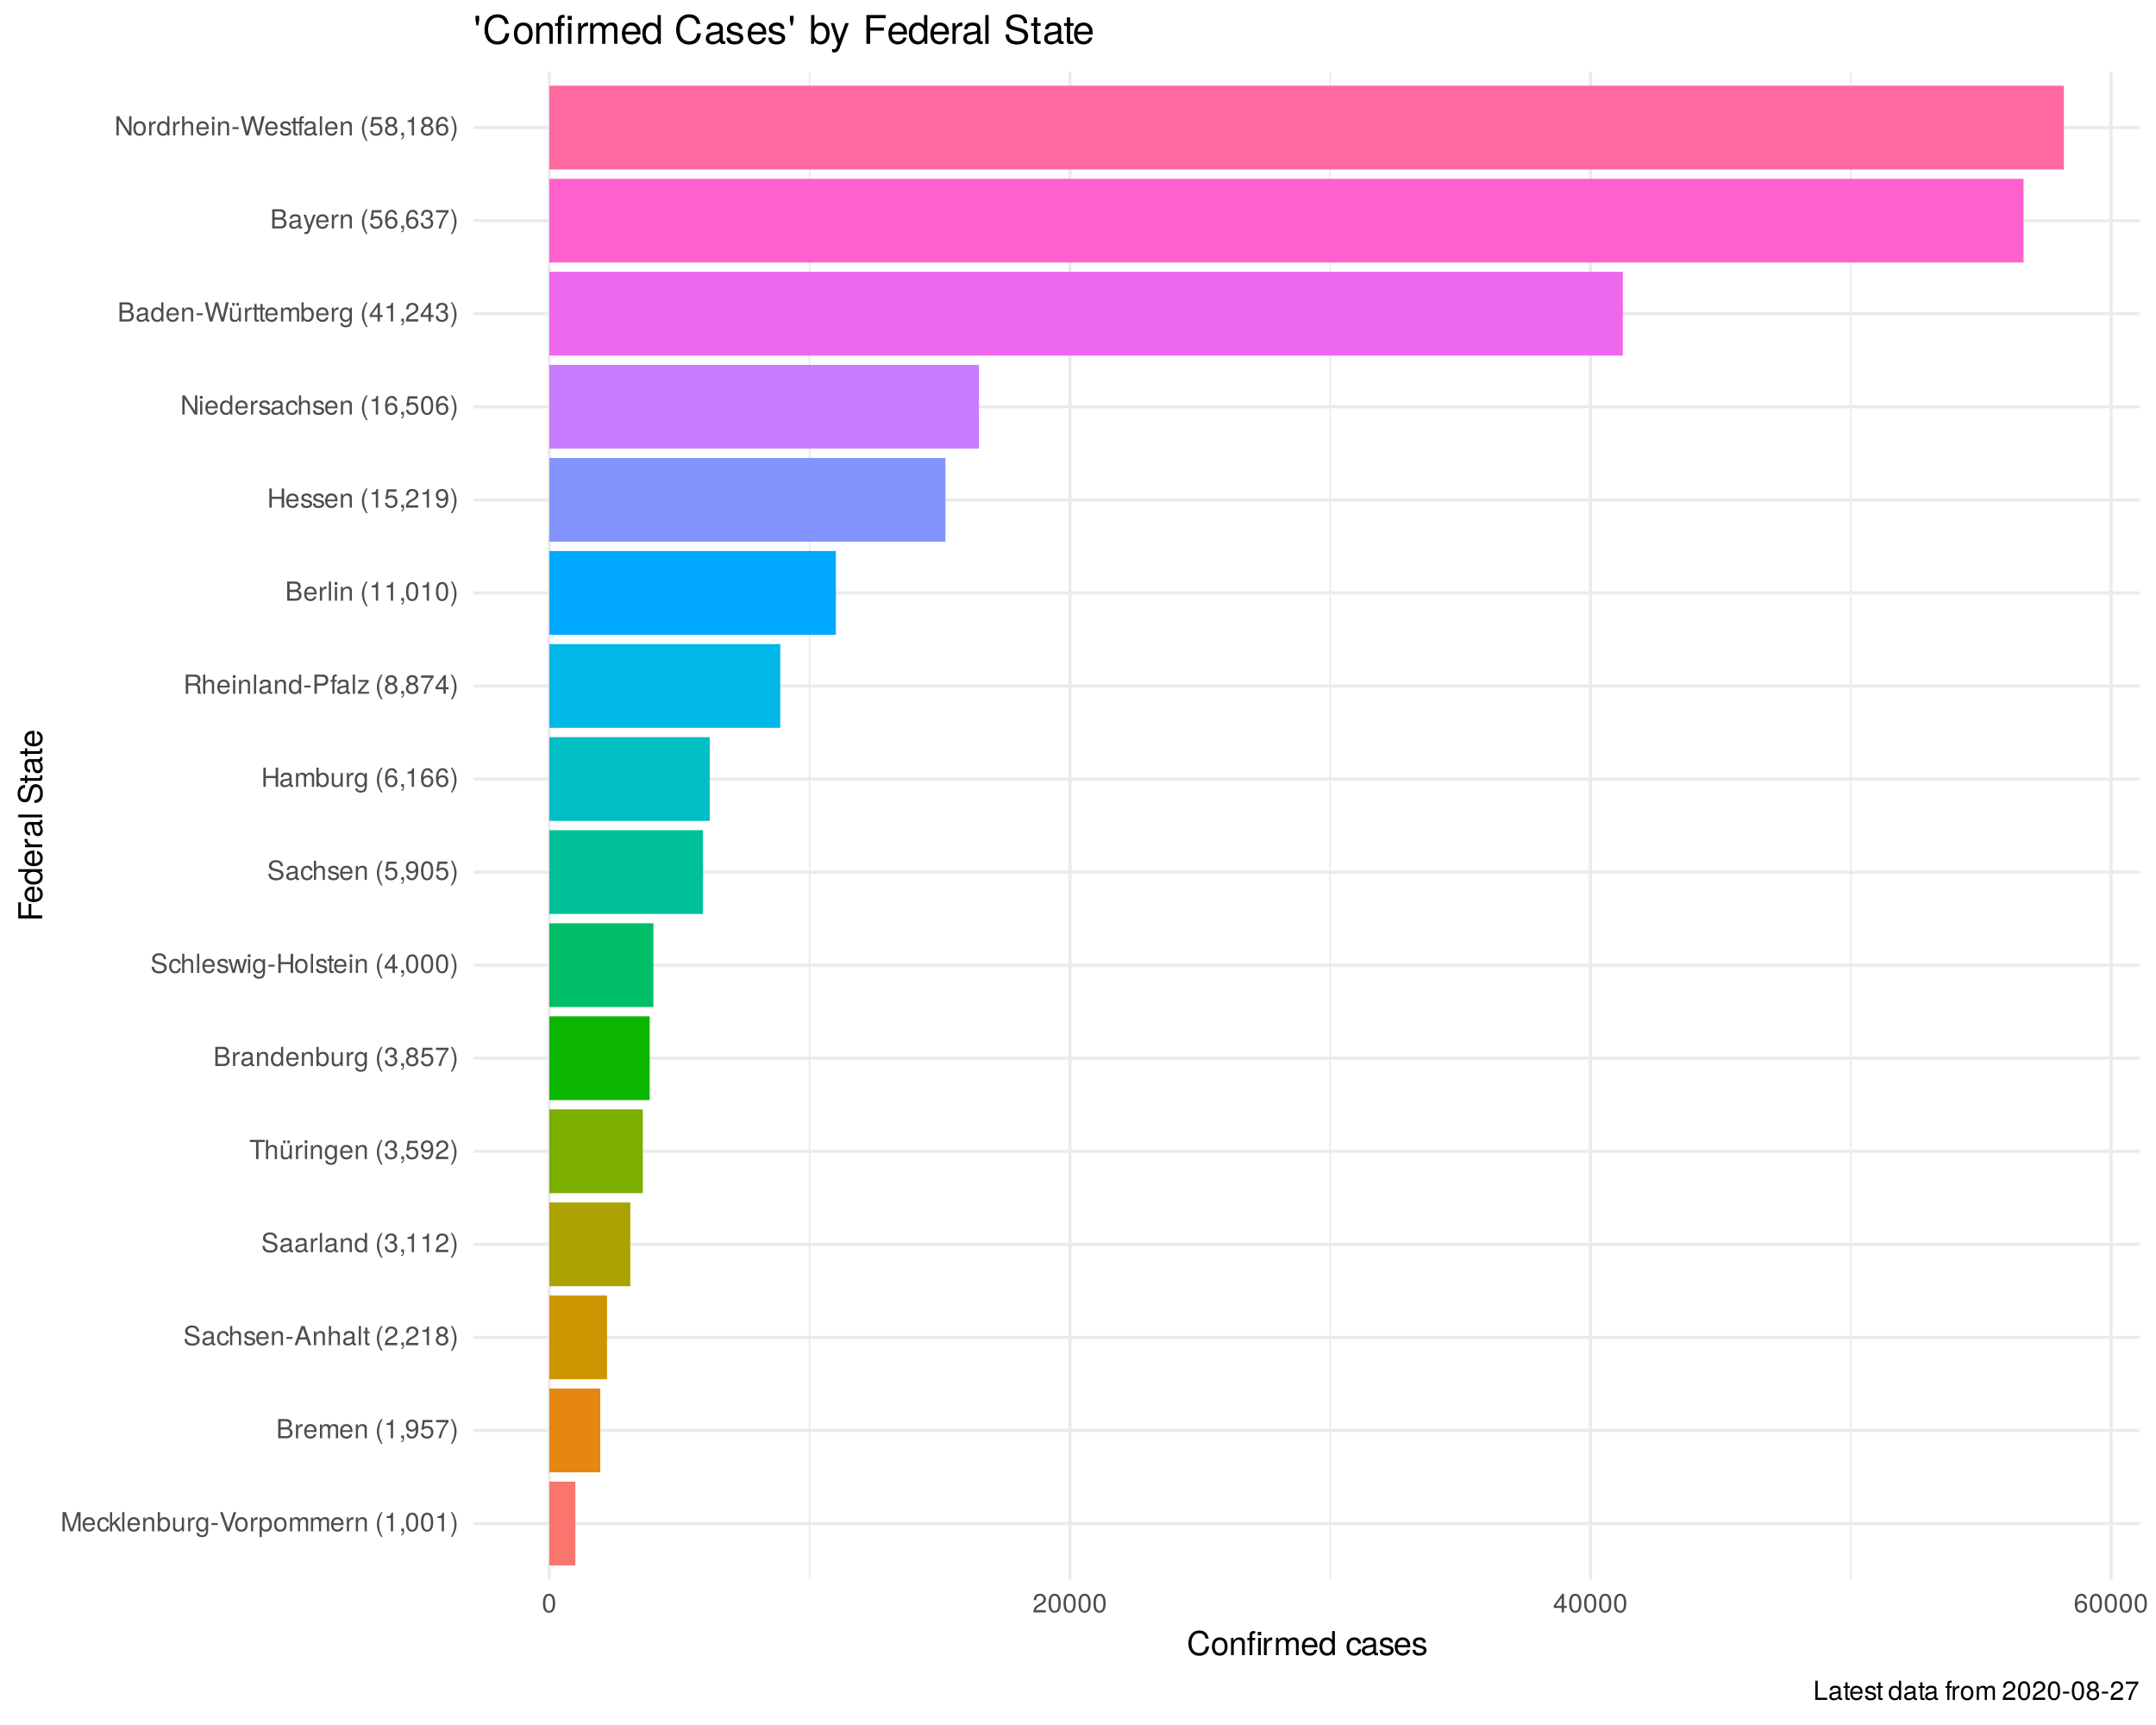 <?xml version="1.0" encoding="UTF-8"?>
<svg xmlns="http://www.w3.org/2000/svg" xmlns:xlink="http://www.w3.org/1999/xlink" width="720pt" height="576pt" viewBox="0 0 720 576" version="1.1">
<defs>
<g>
<symbol overflow="visible" id="glyph0-0">
<path style="stroke:none;" d=""/>
</symbol>
<symbol overflow="visible" id="glyph0-1">
<path style="stroke:none;" d="M 6.688 0 L 6.688 -6.406 L 5.562 -6.406 L 3.688 -0.828 L 1.797 -6.406 L 0.656 -6.406 L 0.656 0 L 1.438 0 L 1.438 -5.375 L 3.25 0 L 4.109 0 L 5.922 -5.375 L 5.922 0 Z M 6.688 0 "/>
</symbol>
<symbol overflow="visible" id="glyph0-2">
<path style="stroke:none;" d="M 4.516 -2.094 C 4.516 -2.766 4.453 -3.188 4.328 -3.531 C 4.031 -4.281 3.328 -4.734 2.469 -4.734 C 1.172 -4.734 0.359 -3.797 0.359 -2.281 C 0.359 -0.766 1.156 0.125 2.453 0.125 C 3.5 0.125 4.234 -0.469 4.422 -1.406 L 3.672 -1.406 C 3.469 -0.797 3.062 -0.547 2.469 -0.547 C 1.703 -0.547 1.141 -1.031 1.125 -2.094 Z M 3.734 -2.75 C 3.734 -2.75 3.734 -2.703 3.719 -2.688 L 1.141 -2.688 C 1.203 -3.516 1.719 -4.062 2.453 -4.062 C 3.172 -4.062 3.734 -3.469 3.734 -2.75 Z M 3.734 -2.75 "/>
</symbol>
<symbol overflow="visible" id="glyph0-3">
<path style="stroke:none;" d="M 4.203 -1.578 L 3.453 -1.578 C 3.328 -0.844 2.953 -0.547 2.328 -0.547 C 1.516 -0.547 1.031 -1.172 1.031 -2.266 C 1.031 -3.406 1.516 -4.062 2.312 -4.062 C 2.922 -4.062 3.312 -3.703 3.406 -3.062 L 4.141 -3.062 C 4.062 -4.188 3.359 -4.734 2.328 -4.734 C 1.078 -4.734 0.266 -3.797 0.266 -2.266 C 0.266 -0.781 1.062 0.125 2.312 0.125 C 3.406 0.125 4.109 -0.531 4.203 -1.578 Z M 4.203 -1.578 "/>
</symbol>
<symbol overflow="visible" id="glyph0-4">
<path style="stroke:none;" d="M 4.422 0 L 2.531 -3.016 L 4.141 -4.609 L 3.188 -4.609 L 1.234 -2.656 L 1.234 -6.406 L 0.516 -6.406 L 0.516 0 L 1.234 0 L 1.234 -1.797 L 1.953 -2.5 L 3.516 0 Z M 4.422 0 "/>
</symbol>
<symbol overflow="visible" id="glyph0-5">
<path style="stroke:none;" d="M 1.328 0 L 1.328 -6.406 L 0.594 -6.406 L 0.594 0 Z M 1.328 0 "/>
</symbol>
<symbol overflow="visible" id="glyph0-6">
<path style="stroke:none;" d="M 4.281 0 L 4.281 -3.484 C 4.281 -4.25 3.719 -4.734 2.828 -4.734 C 2.141 -4.734 1.703 -4.484 1.297 -3.828 L 1.297 -4.609 L 0.609 -4.609 L 0.609 0 L 1.344 0 L 1.344 -2.547 C 1.344 -3.484 1.859 -4.094 2.609 -4.094 C 3.188 -4.094 3.547 -3.75 3.547 -3.188 L 3.547 0 Z M 4.281 0 "/>
</symbol>
<symbol overflow="visible" id="glyph0-7">
<path style="stroke:none;" d="M 4.594 -2.359 C 4.594 -3.859 3.844 -4.734 2.625 -4.734 C 2 -4.734 1.547 -4.5 1.203 -3.984 L 1.203 -6.406 L 0.469 -6.406 L 0.469 0 L 1.141 0 L 1.141 -0.656 C 1.484 -0.125 1.953 0.125 2.594 0.125 C 3.812 0.125 4.594 -0.859 4.594 -2.359 Z M 3.828 -2.312 C 3.828 -1.266 3.297 -0.547 2.484 -0.547 C 1.719 -0.547 1.203 -1.266 1.203 -2.312 C 1.203 -3.391 1.719 -4.094 2.484 -4.062 C 3.312 -4.062 3.828 -3.344 3.828 -2.312 Z M 3.828 -2.312 "/>
</symbol>
<symbol overflow="visible" id="glyph0-8">
<path style="stroke:none;" d="M 4.234 0 L 4.234 -4.609 L 3.516 -4.609 L 3.516 -2.062 C 3.516 -1.125 3.016 -0.516 2.25 -0.516 C 1.672 -0.516 1.297 -0.859 1.297 -1.422 L 1.297 -4.609 L 0.578 -4.609 L 0.578 -1.125 C 0.578 -0.359 1.141 0.125 2.047 0.125 C 2.719 0.125 3.156 -0.109 3.578 -0.719 L 3.578 0 Z M 4.234 0 "/>
</symbol>
<symbol overflow="visible" id="glyph0-9">
<path style="stroke:none;" d="M 2.828 -3.969 L 2.828 -4.719 C 2.703 -4.734 2.641 -4.734 2.547 -4.734 C 2.062 -4.734 1.703 -4.453 1.281 -3.781 L 1.281 -4.609 L 0.609 -4.609 L 0.609 0 L 1.344 0 L 1.344 -2.391 C 1.344 -3.438 1.688 -3.953 2.828 -3.969 Z M 2.828 -3.969 "/>
</symbol>
<symbol overflow="visible" id="glyph0-10">
<path style="stroke:none;" d="M 4.297 -0.75 L 4.297 -4.609 L 3.625 -4.609 L 3.625 -3.938 C 3.25 -4.484 2.812 -4.734 2.219 -4.734 C 1.047 -4.734 0.25 -3.75 0.25 -2.266 C 0.25 -0.812 1.078 0.125 2.156 0.125 C 2.734 0.125 3.141 -0.109 3.625 -0.688 L 3.625 -0.391 C 3.625 0.828 3.125 1.297 2.266 1.297 C 1.688 1.297 1.234 1.094 1.156 0.531 L 0.406 0.531 C 0.484 1.406 1.156 1.922 2.25 1.922 C 3.688 1.922 4.297 1.281 4.297 -0.75 Z M 3.547 -2.281 C 3.547 -1.172 3.078 -0.547 2.312 -0.547 C 1.5 -0.547 1.016 -1.188 1.016 -2.312 C 1.016 -3.406 1.516 -4.062 2.297 -4.062 C 3.094 -4.062 3.547 -3.391 3.547 -2.281 Z M 3.547 -2.281 "/>
</symbol>
<symbol overflow="visible" id="glyph0-11">
<path style="stroke:none;" d="M 2.5 -2.109 L 2.5 -2.75 L 0.406 -2.75 L 0.406 -2.109 Z M 2.5 -2.109 "/>
</symbol>
<symbol overflow="visible" id="glyph0-12">
<path style="stroke:none;" d="M 5.672 -6.406 L 4.797 -6.406 L 3.031 -0.984 L 1.141 -6.406 L 0.266 -6.406 L 2.562 0 L 3.453 0 Z M 5.672 -6.406 "/>
</symbol>
<symbol overflow="visible" id="glyph0-13">
<path style="stroke:none;" d="M 4.484 -2.266 C 4.484 -3.859 3.719 -4.734 2.391 -4.734 C 1.094 -4.734 0.312 -3.859 0.312 -2.312 C 0.312 -0.75 1.094 0.125 2.406 0.125 C 3.688 0.125 4.484 -0.75 4.484 -2.266 Z M 3.719 -2.281 C 3.719 -1.203 3.203 -0.547 2.406 -0.547 C 1.578 -0.547 1.078 -1.188 1.078 -2.312 C 1.078 -3.406 1.578 -4.062 2.406 -4.062 C 3.234 -4.062 3.719 -3.422 3.719 -2.281 Z M 3.719 -2.281 "/>
</symbol>
<symbol overflow="visible" id="glyph0-14">
<path style="stroke:none;" d="M 4.594 -2.266 C 4.594 -3.812 3.844 -4.734 2.625 -4.734 C 2 -4.734 1.5 -4.453 1.156 -3.922 L 1.156 -4.609 L 0.484 -4.609 L 0.484 1.922 L 1.219 1.922 L 1.219 -0.547 C 1.594 -0.078 2.031 0.125 2.625 0.125 C 3.812 0.125 4.594 -0.797 4.594 -2.266 Z M 3.828 -2.281 C 3.828 -1.234 3.297 -0.547 2.5 -0.547 C 1.719 -0.547 1.219 -1.188 1.219 -2.266 C 1.219 -3.359 1.719 -4.062 2.5 -4.062 C 3.312 -4.062 3.828 -3.375 3.828 -2.281 Z M 3.828 -2.281 "/>
</symbol>
<symbol overflow="visible" id="glyph0-15">
<path style="stroke:none;" d="M 6.688 0 L 6.688 -3.453 C 6.688 -4.281 6.234 -4.734 5.359 -4.734 C 4.75 -4.734 4.375 -4.562 3.953 -4.031 C 3.672 -4.531 3.312 -4.734 2.703 -4.734 C 2.094 -4.734 1.688 -4.516 1.297 -3.953 L 1.297 -4.609 L 0.625 -4.609 L 0.625 0 L 1.359 0 L 1.359 -2.891 C 1.359 -3.562 1.844 -4.094 2.438 -4.094 C 2.984 -4.094 3.297 -3.766 3.297 -3.172 L 3.297 0 L 4.016 0 L 4.016 -2.891 C 4.016 -3.562 4.516 -4.094 5.109 -4.094 C 5.641 -4.094 5.953 -3.75 5.953 -3.172 L 5.953 0 Z M 6.688 0 "/>
</symbol>
<symbol overflow="visible" id="glyph0-16">
<path style="stroke:none;" d=""/>
</symbol>
<symbol overflow="visible" id="glyph0-17">
<path style="stroke:none;" d="M 2.562 1.859 C 1.781 0.609 1.359 -0.875 1.359 -2.281 C 1.359 -3.672 1.781 -5.156 2.562 -6.406 L 2.078 -6.406 C 1.203 -5.266 0.641 -3.656 0.641 -2.281 C 0.641 -0.891 1.203 0.719 2.078 1.859 Z M 2.562 1.859 "/>
</symbol>
<symbol overflow="visible" id="glyph0-18">
<path style="stroke:none;" d="M 3.047 0 L 3.047 -6.234 L 2.547 -6.234 C 2.266 -5.281 2.094 -5.141 0.891 -5 L 0.891 -4.438 L 2.281 -4.438 L 2.281 0 Z M 3.047 0 "/>
</symbol>
<symbol overflow="visible" id="glyph0-19">
<path style="stroke:none;" d="M 1.688 0.141 L 1.688 -0.922 L 0.766 -0.922 L 0.766 0 L 1.297 0 L 1.297 0.156 C 1.297 0.766 1.172 0.938 0.766 0.953 L 0.766 1.297 C 1.375 1.297 1.688 0.891 1.688 0.141 Z M 1.688 0.141 "/>
</symbol>
<symbol overflow="visible" id="glyph0-20">
<path style="stroke:none;" d="M 4.453 -3 C 4.453 -5.156 3.781 -6.234 2.422 -6.234 C 1.078 -6.234 0.375 -5.141 0.375 -3.047 C 0.375 -0.953 1.078 0.125 2.422 0.125 C 3.734 0.125 4.453 -0.953 4.453 -3 Z M 3.672 -3.062 C 3.672 -1.297 3.266 -0.516 2.406 -0.516 C 1.578 -0.516 1.172 -1.344 1.172 -3.047 C 1.172 -4.75 1.578 -5.547 2.422 -5.547 C 3.25 -5.547 3.672 -4.734 3.672 -3.062 Z M 3.672 -3.062 "/>
</symbol>
<symbol overflow="visible" id="glyph0-21">
<path style="stroke:none;" d="M 2.25 -2.266 C 2.25 -3.656 1.703 -5.266 0.812 -6.406 L 0.328 -6.406 C 1.109 -5.156 1.547 -3.672 1.547 -2.266 C 1.547 -0.875 1.109 0.609 0.328 1.859 L 0.812 1.859 C 1.703 0.719 2.25 -0.891 2.25 -2.266 Z M 2.25 -2.266 "/>
</symbol>
<symbol overflow="visible" id="glyph0-22">
<path style="stroke:none;" d="M 5.484 -1.828 C 5.484 -2.609 5.125 -3.062 4.312 -3.391 C 4.891 -3.656 5.203 -4.141 5.203 -4.781 C 5.203 -5.719 4.516 -6.406 3.297 -6.406 L 0.688 -6.406 L 0.688 0 L 3.594 0 C 4.734 0 5.484 -0.781 5.484 -1.828 Z M 4.375 -4.672 C 4.375 -4.016 4 -3.656 3.094 -3.656 L 1.516 -3.656 L 1.516 -5.688 L 3.094 -5.688 C 4 -5.688 4.375 -5.328 4.375 -4.672 Z M 4.656 -1.828 C 4.656 -1.203 4.281 -0.719 3.516 -0.719 L 1.516 -0.719 L 1.516 -2.922 L 3.516 -2.922 C 4.281 -2.922 4.656 -2.453 4.656 -1.828 Z M 4.656 -1.828 "/>
</symbol>
<symbol overflow="visible" id="glyph0-23">
<path style="stroke:none;" d="M 4.484 -3.266 C 4.484 -5.219 3.797 -6.234 2.375 -6.234 C 1.188 -6.234 0.328 -5.391 0.328 -4.172 C 0.328 -3.016 1.125 -2.219 2.25 -2.219 C 2.844 -2.219 3.266 -2.438 3.672 -2.922 C 3.672 -1.406 3.172 -0.547 2.281 -0.547 C 1.734 -0.547 1.359 -0.891 1.234 -1.5 L 0.469 -1.5 C 0.609 -0.469 1.281 0.125 2.234 0.125 C 3.688 0.125 4.484 -1.109 4.484 -3.266 Z M 3.641 -4.188 C 3.641 -3.422 3.094 -2.906 2.344 -2.906 C 1.594 -2.906 1.125 -3.391 1.125 -4.234 C 1.125 -5.016 1.656 -5.562 2.359 -5.562 C 3.094 -5.562 3.641 -5 3.641 -4.188 Z M 3.641 -4.188 "/>
</symbol>
<symbol overflow="visible" id="glyph0-24">
<path style="stroke:none;" d="M 4.516 -2.062 C 4.516 -3.297 3.688 -4.109 2.5 -4.109 C 2.062 -4.109 1.703 -4 1.344 -3.734 L 1.594 -5.344 L 4.188 -5.344 L 4.188 -6.109 L 0.969 -6.109 L 0.5 -2.844 L 1.219 -2.844 C 1.578 -3.266 1.875 -3.422 2.359 -3.422 C 3.188 -3.422 3.719 -2.891 3.719 -1.969 C 3.719 -1.062 3.203 -0.547 2.359 -0.547 C 1.688 -0.547 1.266 -0.891 1.078 -1.594 L 0.312 -1.594 C 0.562 -0.359 1.266 0.125 2.375 0.125 C 3.641 0.125 4.516 -0.75 4.516 -2.062 Z M 4.516 -2.062 "/>
</symbol>
<symbol overflow="visible" id="glyph0-25">
<path style="stroke:none;" d="M 4.578 -5.453 L 4.578 -6.109 L 0.406 -6.109 L 0.406 -5.344 L 3.781 -5.344 C 2.531 -3.781 1.656 -1.953 1.219 0 L 2.047 0 C 2.391 -2.016 3.266 -3.891 4.578 -5.453 Z M 4.578 -5.453 "/>
</symbol>
<symbol overflow="visible" id="glyph0-26">
<path style="stroke:none;" d="M 5.469 -1.766 C 5.469 -2.547 4.969 -3.125 4.094 -3.375 L 2.484 -3.797 C 1.719 -4 1.438 -4.25 1.438 -4.75 C 1.438 -5.406 2 -5.891 2.875 -5.891 C 3.891 -5.891 4.469 -5.422 4.469 -4.578 L 5.25 -4.578 C 5.25 -5.844 4.375 -6.578 2.891 -6.578 C 1.484 -6.578 0.609 -5.797 0.609 -4.641 C 0.609 -3.859 1.031 -3.359 1.875 -3.141 L 3.469 -2.719 C 4.281 -2.5 4.641 -2.188 4.641 -1.688 C 4.641 -0.969 4.109 -0.562 3.016 -0.562 C 1.797 -0.562 1.203 -1.172 1.203 -2.078 L 0.422 -2.078 C 0.422 -0.578 1.438 0.156 2.953 0.156 C 4.578 0.156 5.469 -0.609 5.469 -1.766 Z M 5.469 -1.766 "/>
</symbol>
<symbol overflow="visible" id="glyph0-27">
<path style="stroke:none;" d="M 4.703 -0.016 L 4.703 -0.578 C 4.625 -0.547 4.594 -0.547 4.547 -0.547 C 4.297 -0.547 4.156 -0.688 4.156 -0.922 L 4.156 -3.484 C 4.156 -4.297 3.547 -4.734 2.422 -4.734 C 1.297 -4.734 0.609 -4.312 0.578 -3.25 L 1.312 -3.25 C 1.375 -3.812 1.703 -4.062 2.391 -4.062 C 3.047 -4.062 3.422 -3.812 3.422 -3.375 L 3.422 -3.188 C 3.422 -2.875 3.234 -2.75 2.656 -2.672 C 1.625 -2.547 1.453 -2.5 1.172 -2.391 C 0.641 -2.172 0.375 -1.766 0.375 -1.203 C 0.375 -0.359 0.953 0.125 1.875 0.125 C 2.469 0.125 3.047 -0.109 3.453 -0.547 C 3.531 -0.188 3.844 0.062 4.203 0.062 C 4.359 0.062 4.469 0.047 4.703 -0.016 Z M 3.422 -1.594 C 3.422 -0.938 2.75 -0.516 2.047 -0.516 C 1.469 -0.516 1.141 -0.719 1.141 -1.219 C 1.141 -1.703 1.453 -1.906 2.25 -2.016 C 3.016 -2.125 3.172 -2.156 3.422 -2.281 Z M 3.422 -1.594 "/>
</symbol>
<symbol overflow="visible" id="glyph0-28">
<path style="stroke:none;" d="M 4.281 0 L 4.281 -3.484 C 4.281 -4.25 3.719 -4.734 2.828 -4.734 C 2.172 -4.734 1.781 -4.547 1.344 -3.969 L 1.344 -6.406 L 0.609 -6.406 L 0.609 0 L 1.344 0 L 1.344 -2.547 C 1.344 -3.484 1.844 -4.094 2.594 -4.094 C 3.109 -4.094 3.547 -3.797 3.547 -3.188 L 3.547 0 Z M 4.281 0 "/>
</symbol>
<symbol overflow="visible" id="glyph0-29">
<path style="stroke:none;" d="M 4.031 -1.297 C 4.031 -1.984 3.656 -2.328 2.734 -2.547 L 2.031 -2.703 C 1.438 -2.844 1.172 -3.047 1.172 -3.375 C 1.172 -3.797 1.562 -4.062 2.156 -4.062 C 2.75 -4.062 3.062 -3.812 3.078 -3.328 L 3.859 -3.328 C 3.844 -4.234 3.25 -4.734 2.188 -4.734 C 1.109 -4.734 0.406 -4.188 0.406 -3.328 C 0.406 -2.609 0.781 -2.266 1.875 -2 L 2.562 -1.844 C 3.062 -1.719 3.266 -1.562 3.266 -1.234 C 3.266 -0.797 2.844 -0.547 2.203 -0.547 C 1.547 -0.547 1.172 -0.703 1.078 -1.406 L 0.297 -1.406 C 0.328 -0.344 0.938 0.125 2.141 0.125 C 3.297 0.125 4.031 -0.406 4.031 -1.297 Z M 4.031 -1.297 "/>
</symbol>
<symbol overflow="visible" id="glyph0-30">
<path style="stroke:none;" d="M 5.75 0 L 3.5 -6.406 L 2.438 -6.406 L 0.156 0 L 1.016 0 L 1.703 -1.922 L 4.172 -1.922 L 4.828 0 Z M 3.938 -2.609 L 1.906 -2.609 L 2.953 -5.531 Z M 3.938 -2.609 "/>
</symbol>
<symbol overflow="visible" id="glyph0-31">
<path style="stroke:none;" d="M 2.234 0 L 2.234 -0.609 C 2.141 -0.594 2.016 -0.578 1.875 -0.578 C 1.562 -0.578 1.484 -0.672 1.484 -1 L 1.484 -4.016 L 2.234 -4.016 L 2.234 -4.609 L 1.484 -4.609 L 1.484 -5.875 L 0.75 -5.875 L 0.75 -4.609 L 0.125 -4.609 L 0.125 -4.016 L 0.75 -4.016 L 0.75 -0.672 C 0.75 -0.203 1.062 0.062 1.641 0.062 C 1.812 0.062 1.984 0.047 2.234 0 Z M 2.234 0 "/>
</symbol>
<symbol overflow="visible" id="glyph0-32">
<path style="stroke:none;" d="M 4.5 -4.406 C 4.5 -5.469 3.672 -6.234 2.5 -6.234 C 1.219 -6.234 0.484 -5.594 0.438 -4.078 L 1.219 -4.078 C 1.281 -5.125 1.703 -5.562 2.469 -5.562 C 3.172 -5.562 3.703 -5.062 3.703 -4.391 C 3.703 -3.891 3.406 -3.469 2.859 -3.156 L 2.047 -2.703 C 0.75 -1.969 0.375 -1.375 0.297 0 L 4.453 0 L 4.453 -0.766 L 1.172 -0.766 C 1.25 -1.281 1.531 -1.594 2.297 -2.047 L 3.172 -2.531 C 4.047 -2.984 4.5 -3.641 4.5 -4.406 Z M 4.5 -4.406 "/>
</symbol>
<symbol overflow="visible" id="glyph0-33">
<path style="stroke:none;" d="M 4.516 -1.766 C 4.516 -2.453 4.156 -2.938 3.438 -3.281 C 4.078 -3.672 4.297 -3.984 4.297 -4.578 C 4.297 -5.547 3.531 -6.234 2.422 -6.234 C 1.312 -6.234 0.547 -5.547 0.547 -4.578 C 0.547 -4 0.75 -3.672 1.391 -3.281 C 0.672 -2.938 0.328 -2.453 0.328 -1.766 C 0.328 -0.625 1.188 0.125 2.422 0.125 C 3.656 0.125 4.516 -0.625 4.516 -1.766 Z M 3.5 -4.562 C 3.5 -3.969 3.062 -3.594 2.422 -3.594 C 1.766 -3.594 1.344 -3.969 1.344 -4.562 C 1.344 -5.156 1.766 -5.547 2.422 -5.547 C 3.078 -5.547 3.5 -5.156 3.5 -4.562 Z M 3.719 -1.75 C 3.719 -1.016 3.188 -0.547 2.406 -0.547 C 1.641 -0.547 1.125 -1.016 1.125 -1.75 C 1.125 -2.484 1.641 -2.938 2.422 -2.938 C 3.188 -2.938 3.719 -2.484 3.719 -1.75 Z M 3.719 -1.75 "/>
</symbol>
<symbol overflow="visible" id="glyph0-34">
<path style="stroke:none;" d="M 4.359 0 L 4.359 -6.406 L 3.625 -6.406 L 3.625 -4.031 C 3.312 -4.5 2.828 -4.734 2.203 -4.734 C 1.016 -4.734 0.234 -3.812 0.234 -2.344 C 0.234 -0.797 1 0.125 2.234 0.125 C 2.875 0.125 3.312 -0.109 3.703 -0.672 L 3.703 0 Z M 3.625 -2.281 C 3.625 -1.219 3.109 -0.547 2.344 -0.547 C 1.531 -0.547 1 -1.234 1 -2.312 C 1 -3.375 1.531 -4.062 2.328 -4.062 C 3.125 -4.062 3.625 -3.359 3.625 -2.281 Z M 3.625 -2.281 "/>
</symbol>
<symbol overflow="visible" id="glyph0-35">
<path style="stroke:none;" d="M 4.453 -1.812 C 4.453 -2.562 4.141 -3.016 3.391 -3.266 C 3.969 -3.5 4.266 -3.891 4.266 -4.516 C 4.266 -5.594 3.547 -6.234 2.359 -6.234 C 1.109 -6.234 0.438 -5.547 0.406 -4.219 L 1.188 -4.219 C 1.203 -5.141 1.578 -5.562 2.375 -5.562 C 3.062 -5.562 3.469 -5.156 3.469 -4.5 C 3.469 -3.828 3.188 -3.547 1.938 -3.547 L 1.938 -2.906 L 2.359 -2.906 C 3.219 -2.906 3.656 -2.5 3.656 -1.797 C 3.656 -1.016 3.172 -0.547 2.359 -0.547 C 1.516 -0.547 1.109 -0.969 1.062 -1.875 L 0.281 -1.875 C 0.375 -0.5 1.062 0.125 2.344 0.125 C 3.625 0.125 4.453 -0.641 4.453 -1.812 Z M 4.453 -1.812 "/>
</symbol>
<symbol overflow="visible" id="glyph0-36">
<path style="stroke:none;" d="M 5.219 -5.688 L 5.219 -6.406 L 0.188 -6.406 L 0.188 -5.688 L 2.297 -5.688 L 2.297 0 L 3.109 0 L 3.109 -5.688 Z M 5.219 -5.688 "/>
</symbol>
<symbol overflow="visible" id="glyph0-37">
<path style="stroke:none;" d="M 4.234 0 L 4.234 -4.609 L 3.516 -4.609 L 3.516 -2.062 C 3.516 -1.125 3.016 -0.516 2.25 -0.516 C 1.672 -0.516 1.297 -0.859 1.297 -1.422 L 1.297 -4.609 L 0.578 -4.609 L 0.578 -1.125 C 0.578 -0.359 1.141 0.125 2.047 0.125 C 2.719 0.125 3.156 -0.109 3.578 -0.719 L 3.578 0 Z M 2.125 -5.312 L 2.125 -6.203 L 1.328 -6.203 L 1.328 -5.312 Z M 3.547 -5.312 L 3.547 -6.203 L 2.75 -6.203 L 2.75 -5.312 Z M 3.547 -5.312 "/>
</symbol>
<symbol overflow="visible" id="glyph0-38">
<path style="stroke:none;" d="M 1.344 0 L 1.344 -4.609 L 0.609 -4.609 L 0.609 0 Z M 1.438 -5.297 L 1.438 -6.219 L 0.531 -6.219 L 0.531 -5.297 Z M 1.438 -5.297 "/>
</symbol>
<symbol overflow="visible" id="glyph0-39">
<path style="stroke:none;" d="M 6.234 -4.609 L 5.406 -4.609 L 4.484 -1.016 L 3.578 -4.609 L 2.688 -4.609 L 1.797 -1.016 L 0.859 -4.609 L 0.047 -4.609 L 1.391 0 L 2.219 0 L 3.109 -3.609 L 4.031 0 L 4.875 0 Z M 6.234 -4.609 "/>
</symbol>
<symbol overflow="visible" id="glyph0-40">
<path style="stroke:none;" d="M 5.672 0 L 5.672 -6.406 L 4.844 -6.406 L 4.844 -3.641 L 1.547 -3.641 L 1.547 -6.406 L 0.734 -6.406 L 0.734 0 L 1.547 0 L 1.547 -2.922 L 4.844 -2.922 L 4.844 0 Z M 5.672 0 "/>
</symbol>
<symbol overflow="visible" id="glyph0-41">
<path style="stroke:none;" d="M 4.578 -1.5 L 4.578 -2.188 L 3.656 -2.188 L 3.656 -6.234 L 3.078 -6.234 L 0.25 -2.312 L 0.25 -1.5 L 2.875 -1.5 L 2.875 0 L 3.656 0 L 3.656 -1.5 Z M 2.875 -2.188 L 0.922 -2.188 L 2.875 -4.922 Z M 2.875 -2.188 "/>
</symbol>
<symbol overflow="visible" id="glyph0-42">
<path style="stroke:none;" d="M 4.516 -1.938 C 4.516 -3.094 3.719 -3.875 2.609 -3.875 C 1.984 -3.875 1.5 -3.641 1.172 -3.188 C 1.172 -4.703 1.672 -5.547 2.562 -5.547 C 3.109 -5.547 3.484 -5.203 3.609 -4.609 L 4.375 -4.609 C 4.234 -5.625 3.562 -6.234 2.609 -6.234 C 1.156 -6.234 0.375 -5.016 0.375 -2.844 C 0.375 -0.891 1.047 0.125 2.469 0.125 C 3.656 0.125 4.516 -0.719 4.516 -1.938 Z M 3.719 -1.875 C 3.719 -1.094 3.188 -0.547 2.484 -0.547 C 1.766 -0.547 1.219 -1.125 1.219 -1.922 C 1.219 -2.688 1.734 -3.188 2.5 -3.188 C 3.25 -3.188 3.719 -2.703 3.719 -1.875 Z M 3.719 -1.875 "/>
</symbol>
<symbol overflow="visible" id="glyph0-43">
<path style="stroke:none;" d="M 5.969 0 L 5.969 -0.203 C 5.672 -0.406 5.594 -0.641 5.594 -1.5 C 5.562 -2.547 5.406 -2.875 4.719 -3.172 C 5.438 -3.516 5.734 -3.969 5.734 -4.703 C 5.734 -5.812 5.031 -6.406 3.781 -6.406 L 0.812 -6.406 L 0.812 0 L 1.641 0 L 1.641 -2.766 L 3.75 -2.766 C 4.469 -2.766 4.812 -2.406 4.797 -1.625 L 4.797 -1.047 C 4.781 -0.656 4.859 -0.266 4.984 0 Z M 4.875 -4.578 C 4.875 -3.828 4.484 -3.484 3.609 -3.484 L 1.641 -3.484 L 1.641 -5.688 L 3.609 -5.688 C 4.531 -5.688 4.875 -5.297 4.875 -4.578 Z M 4.875 -4.578 "/>
</symbol>
<symbol overflow="visible" id="glyph0-44">
<path style="stroke:none;" d="M 5.422 -4.531 C 5.422 -5.734 4.719 -6.406 3.453 -6.406 L 0.797 -6.406 L 0.797 0 L 1.625 0 L 1.625 -2.719 L 3.641 -2.719 C 4.688 -2.719 5.422 -3.469 5.422 -4.531 Z M 4.578 -4.562 C 4.578 -3.859 4.109 -3.438 3.328 -3.438 L 1.625 -3.438 L 1.625 -5.688 L 3.328 -5.688 C 4.109 -5.688 4.578 -5.266 4.578 -4.562 Z M 4.578 -4.562 "/>
</symbol>
<symbol overflow="visible" id="glyph0-45">
<path style="stroke:none;" d="M 2.266 -4.016 L 2.266 -4.609 L 1.5 -4.609 L 1.5 -5.328 C 1.5 -5.641 1.688 -5.797 2.016 -5.797 C 2.078 -5.797 2.109 -5.797 2.266 -5.781 L 2.266 -6.391 C 2.109 -6.438 2 -6.438 1.859 -6.438 C 1.172 -6.438 0.781 -6.047 0.781 -5.391 L 0.781 -4.609 L 0.156 -4.609 L 0.156 -4.016 L 0.781 -4.016 L 0.781 0 L 1.5 0 L 1.5 -4.016 Z M 2.266 -4.016 "/>
</symbol>
<symbol overflow="visible" id="glyph0-46">
<path style="stroke:none;" d="M 4.016 0 L 4.016 -0.641 L 1.156 -0.641 L 3.891 -3.953 L 3.891 -4.609 L 0.453 -4.609 L 0.453 -3.969 L 3.031 -3.969 L 0.266 -0.656 L 0.266 0 Z M 4.016 0 "/>
</symbol>
<symbol overflow="visible" id="glyph0-47">
<path style="stroke:none;" d="M 5.688 0 L 5.688 -6.406 L 4.906 -6.406 L 4.906 -1.172 L 1.562 -6.406 L 0.672 -6.406 L 0.672 0 L 1.438 0 L 1.438 -5.203 L 4.766 0 Z M 5.688 0 "/>
</symbol>
<symbol overflow="visible" id="glyph0-48">
<path style="stroke:none;" d="M 8.172 -6.406 L 7.25 -6.406 L 6.078 -1.203 L 4.625 -6.406 L 3.734 -6.406 L 2.312 -1.203 L 1.109 -6.406 L 0.188 -6.406 L 1.844 0 L 2.734 0 L 4.172 -5.266 L 5.641 0 L 6.547 0 Z M 8.172 -6.406 "/>
</symbol>
<symbol overflow="visible" id="glyph0-49">
<path style="stroke:none;" d="M 4.203 -4.609 L 3.406 -4.609 L 2.141 -1.016 L 0.953 -4.609 L 0.172 -4.609 L 1.734 0.016 L 1.453 0.75 C 1.328 1.078 1.172 1.203 0.859 1.203 C 0.75 1.203 0.641 1.172 0.469 1.141 L 0.469 1.797 C 0.625 1.875 0.781 1.922 0.969 1.922 C 1.484 1.922 1.906 1.625 2.156 0.969 Z M 4.203 -4.609 "/>
</symbol>
<symbol overflow="visible" id="glyph0-50">
<path style="stroke:none;" d="M 4.688 0 L 4.688 -0.719 L 1.516 -0.719 L 1.516 -6.406 L 0.703 -6.406 L 0.703 0 Z M 4.688 0 "/>
</symbol>
<symbol overflow="visible" id="glyph1-0">
<path style="stroke:none;" d=""/>
</symbol>
<symbol overflow="visible" id="glyph1-1">
<path style="stroke:none;" d="M 7.453 -2.922 L 6.391 -2.922 C 6.156 -1.406 5.516 -0.703 4.156 -0.703 C 2.562 -0.703 1.547 -1.922 1.547 -3.922 C 1.547 -5.984 2.516 -7.312 4.062 -7.312 C 5.328 -7.312 5.984 -6.75 6.234 -5.531 L 7.281 -5.531 C 6.969 -7.297 5.953 -8.219 4.188 -8.219 C 1.766 -8.219 0.531 -6.266 0.531 -3.922 C 0.531 -1.578 1.797 0.203 4.141 0.203 C 6.109 0.203 7.203 -0.844 7.453 -2.922 Z M 7.453 -2.922 "/>
</symbol>
<symbol overflow="visible" id="glyph1-2">
<path style="stroke:none;" d="M 5.609 -2.844 C 5.609 -4.828 4.656 -5.922 2.984 -5.922 C 1.375 -5.922 0.391 -4.812 0.391 -2.875 C 0.391 -0.953 1.359 0.172 3 0.172 C 4.625 0.172 5.609 -0.953 5.609 -2.844 Z M 4.656 -2.844 C 4.656 -1.5 4.016 -0.688 3 -0.688 C 1.984 -0.688 1.359 -1.484 1.359 -2.875 C 1.359 -4.266 1.984 -5.078 3 -5.078 C 4.031 -5.078 4.656 -4.281 4.656 -2.844 Z M 4.656 -2.844 "/>
</symbol>
<symbol overflow="visible" id="glyph1-3">
<path style="stroke:none;" d="M 5.359 0 L 5.359 -4.359 C 5.359 -5.312 4.641 -5.922 3.531 -5.922 C 2.672 -5.922 2.125 -5.594 1.609 -4.797 L 1.609 -5.766 L 0.766 -5.766 L 0.766 0 L 1.688 0 L 1.688 -3.172 C 1.688 -4.359 2.328 -5.125 3.25 -5.125 C 3.984 -5.125 4.438 -4.688 4.438 -4 L 4.438 0 Z M 5.359 0 "/>
</symbol>
<symbol overflow="visible" id="glyph1-4">
<path style="stroke:none;" d="M 2.844 -5.016 L 2.844 -5.766 L 1.875 -5.766 L 1.875 -6.672 C 1.875 -7.047 2.094 -7.25 2.516 -7.25 C 2.594 -7.25 2.625 -7.25 2.844 -7.234 L 2.844 -8 C 2.625 -8.047 2.516 -8.047 2.328 -8.047 C 1.469 -8.047 0.969 -7.562 0.969 -6.75 L 0.969 -5.766 L 0.203 -5.766 L 0.203 -5.016 L 0.969 -5.016 L 0.969 0 L 1.875 0 L 1.875 -5.016 Z M 4.719 0 L 4.719 -5.766 L 3.812 -5.766 L 3.812 0 Z M 4.844 -6.641 L 4.844 -7.781 L 3.703 -7.781 L 3.703 -6.641 Z M 4.844 -6.641 "/>
</symbol>
<symbol overflow="visible" id="glyph1-5">
<path style="stroke:none;" d="M 3.531 -4.969 L 3.531 -5.891 C 3.375 -5.922 3.297 -5.922 3.172 -5.922 C 2.578 -5.922 2.141 -5.578 1.609 -4.719 L 1.609 -5.766 L 0.766 -5.766 L 0.766 0 L 1.688 0 L 1.688 -2.984 C 1.688 -4.297 2.109 -4.938 3.531 -4.969 Z M 3.531 -4.969 "/>
</symbol>
<symbol overflow="visible" id="glyph1-6">
<path style="stroke:none;" d="M 8.359 0 L 8.359 -4.328 C 8.359 -5.359 7.781 -5.922 6.703 -5.922 C 5.938 -5.922 5.484 -5.703 4.938 -5.047 C 4.594 -5.672 4.141 -5.922 3.391 -5.922 C 2.625 -5.922 2.109 -5.641 1.609 -4.953 L 1.609 -5.766 L 0.781 -5.766 L 0.781 0 L 1.688 0 L 1.688 -3.625 C 1.688 -4.453 2.297 -5.125 3.047 -5.125 C 3.734 -5.125 4.109 -4.703 4.109 -3.969 L 4.109 0 L 5.031 0 L 5.031 -3.625 C 5.031 -4.453 5.641 -5.125 6.391 -5.125 C 7.062 -5.125 7.453 -4.703 7.453 -3.969 L 7.453 0 Z M 8.359 0 "/>
</symbol>
<symbol overflow="visible" id="glyph1-7">
<path style="stroke:none;" d="M 5.641 -2.625 C 5.641 -3.453 5.578 -3.984 5.406 -4.406 C 5.031 -5.359 4.156 -5.922 3.078 -5.922 C 1.469 -5.922 0.438 -4.734 0.438 -2.844 C 0.438 -0.953 1.438 0.172 3.062 0.172 C 4.375 0.172 5.297 -0.578 5.516 -1.75 L 4.594 -1.75 C 4.344 -0.984 3.828 -0.688 3.094 -0.688 C 2.141 -0.688 1.422 -1.297 1.391 -2.625 Z M 4.656 -3.438 C 4.656 -3.438 4.656 -3.391 4.656 -3.359 L 1.422 -3.359 C 1.5 -4.391 2.141 -5.078 3.062 -5.078 C 3.969 -5.078 4.656 -4.328 4.656 -3.438 Z M 4.656 -3.438 "/>
</symbol>
<symbol overflow="visible" id="glyph1-8">
<path style="stroke:none;" d="M 5.438 0 L 5.438 -8.016 L 4.531 -8.016 L 4.531 -5.031 C 4.141 -5.625 3.531 -5.922 2.766 -5.922 C 1.266 -5.922 0.281 -4.781 0.281 -2.938 C 0.281 -0.984 1.25 0.172 2.797 0.172 C 3.594 0.172 4.141 -0.125 4.625 -0.844 L 4.625 0 Z M 4.531 -2.859 C 4.531 -1.531 3.891 -0.688 2.922 -0.688 C 1.906 -0.688 1.25 -1.547 1.25 -2.875 C 1.25 -4.219 1.906 -5.078 2.922 -5.078 C 3.906 -5.078 4.531 -4.188 4.531 -2.859 Z M 4.531 -2.859 "/>
</symbol>
<symbol overflow="visible" id="glyph1-9">
<path style="stroke:none;" d=""/>
</symbol>
<symbol overflow="visible" id="glyph1-10">
<path style="stroke:none;" d="M 5.25 -1.984 L 4.328 -1.984 C 4.172 -1.062 3.703 -0.688 2.922 -0.688 C 1.906 -0.688 1.297 -1.469 1.297 -2.828 C 1.297 -4.266 1.891 -5.078 2.891 -5.078 C 3.656 -5.078 4.141 -4.625 4.25 -3.828 L 5.188 -3.828 C 5.078 -5.234 4.188 -5.922 2.906 -5.922 C 1.359 -5.922 0.344 -4.734 0.344 -2.828 C 0.344 -0.969 1.328 0.172 2.891 0.172 C 4.266 0.172 5.141 -0.656 5.25 -1.984 Z M 5.25 -1.984 "/>
</symbol>
<symbol overflow="visible" id="glyph1-11">
<path style="stroke:none;" d="M 5.891 -0.016 L 5.891 -0.719 C 5.781 -0.688 5.734 -0.688 5.688 -0.688 C 5.375 -0.688 5.188 -0.859 5.188 -1.141 L 5.188 -4.359 C 5.188 -5.375 4.438 -5.922 3.031 -5.922 C 1.625 -5.922 0.766 -5.391 0.719 -4.062 L 1.641 -4.062 C 1.719 -4.766 2.141 -5.078 2.984 -5.078 C 3.812 -5.078 4.281 -4.781 4.281 -4.219 L 4.281 -3.984 C 4.281 -3.594 4.047 -3.438 3.328 -3.344 C 2.031 -3.172 1.828 -3.141 1.469 -2.984 C 0.797 -2.719 0.469 -2.203 0.469 -1.5 C 0.469 -0.453 1.188 0.172 2.359 0.172 C 3.094 0.172 3.812 -0.141 4.312 -0.688 C 4.406 -0.234 4.812 0.078 5.266 0.078 C 5.438 0.078 5.594 0.062 5.891 -0.016 Z M 4.281 -1.984 C 4.281 -1.172 3.438 -0.641 2.547 -0.641 C 1.844 -0.641 1.422 -0.891 1.422 -1.516 C 1.422 -2.125 1.828 -2.391 2.812 -2.531 C 3.766 -2.656 3.969 -2.703 4.281 -2.844 Z M 4.281 -1.984 "/>
</symbol>
<symbol overflow="visible" id="glyph1-12">
<path style="stroke:none;" d="M 5.047 -1.609 C 5.047 -2.469 4.562 -2.906 3.422 -3.172 L 2.547 -3.391 C 1.797 -3.562 1.469 -3.812 1.469 -4.219 C 1.469 -4.734 1.953 -5.078 2.688 -5.078 C 3.438 -5.078 3.828 -4.766 3.844 -4.156 L 4.812 -4.156 C 4.812 -5.297 4.062 -5.922 2.734 -5.922 C 1.391 -5.922 0.516 -5.234 0.516 -4.172 C 0.516 -3.266 0.984 -2.844 2.344 -2.516 L 3.203 -2.297 C 3.844 -2.141 4.094 -1.953 4.094 -1.547 C 4.094 -1 3.547 -0.688 2.75 -0.688 C 1.922 -0.688 1.469 -0.875 1.344 -1.766 L 0.375 -1.766 C 0.422 -0.422 1.172 0.172 2.672 0.172 C 4.125 0.172 5.047 -0.5 5.047 -1.609 Z M 5.047 -1.609 "/>
</symbol>
<symbol overflow="visible" id="glyph2-0">
<path style="stroke:none;" d=""/>
</symbol>
<symbol overflow="visible" id="glyph2-1">
<path style="stroke:none;" d="M -7.109 -6.375 L -8.016 -6.375 L -8.016 -0.984 L 0 -0.984 L 0 -2.016 L -3.656 -2.016 L -3.656 -5.844 L -4.547 -5.844 L -4.547 -2.016 L -7.109 -2.016 Z M -7.109 -6.375 "/>
</symbol>
<symbol overflow="visible" id="glyph2-2">
<path style="stroke:none;" d="M -2.625 -5.641 C -3.453 -5.641 -3.984 -5.578 -4.406 -5.406 C -5.359 -5.031 -5.922 -4.156 -5.922 -3.078 C -5.922 -1.469 -4.734 -0.438 -2.844 -0.438 C -0.953 -0.438 0.172 -1.438 0.172 -3.062 C 0.172 -4.375 -0.578 -5.297 -1.75 -5.516 L -1.75 -4.594 C -0.984 -4.344 -0.688 -3.828 -0.688 -3.094 C -0.688 -2.141 -1.297 -1.422 -2.625 -1.391 Z M -3.438 -4.656 C -3.438 -4.656 -3.391 -4.656 -3.359 -4.656 L -3.359 -1.422 C -4.391 -1.5 -5.078 -2.141 -5.078 -3.062 C -5.078 -3.969 -4.328 -4.656 -3.438 -4.656 Z M -3.438 -4.656 "/>
</symbol>
<symbol overflow="visible" id="glyph2-3">
<path style="stroke:none;" d="M 0 -5.438 L -8.016 -5.438 L -8.016 -4.531 L -5.031 -4.531 C -5.625 -4.141 -5.922 -3.531 -5.922 -2.766 C -5.922 -1.266 -4.781 -0.281 -2.938 -0.281 C -0.984 -0.281 0.172 -1.25 0.172 -2.797 C 0.172 -3.594 -0.125 -4.141 -0.844 -4.625 L 0 -4.625 Z M -2.859 -4.531 C -1.531 -4.531 -0.688 -3.891 -0.688 -2.922 C -0.688 -1.906 -1.547 -1.25 -2.875 -1.25 C -4.219 -1.25 -5.078 -1.906 -5.078 -2.922 C -5.078 -3.906 -4.188 -4.531 -2.859 -4.531 Z M -2.859 -4.531 "/>
</symbol>
<symbol overflow="visible" id="glyph2-4">
<path style="stroke:none;" d="M -4.969 -3.531 L -5.891 -3.531 C -5.922 -3.375 -5.922 -3.297 -5.922 -3.172 C -5.922 -2.578 -5.578 -2.141 -4.719 -1.609 L -5.766 -1.609 L -5.766 -0.766 L 0 -0.766 L 0 -1.688 L -2.984 -1.688 C -4.297 -1.688 -4.938 -2.109 -4.969 -3.531 Z M -4.969 -3.531 "/>
</symbol>
<symbol overflow="visible" id="glyph2-5">
<path style="stroke:none;" d="M -0.016 -5.891 L -0.719 -5.891 C -0.688 -5.781 -0.688 -5.734 -0.688 -5.688 C -0.688 -5.375 -0.859 -5.188 -1.141 -5.188 L -4.359 -5.188 C -5.375 -5.188 -5.922 -4.438 -5.922 -3.031 C -5.922 -1.625 -5.391 -0.766 -4.062 -0.719 L -4.062 -1.641 C -4.766 -1.719 -5.078 -2.141 -5.078 -2.984 C -5.078 -3.812 -4.781 -4.281 -4.219 -4.281 L -3.984 -4.281 C -3.594 -4.281 -3.438 -4.047 -3.344 -3.328 C -3.172 -2.031 -3.141 -1.828 -2.984 -1.469 C -2.719 -0.797 -2.203 -0.469 -1.5 -0.469 C -0.453 -0.469 0.172 -1.188 0.172 -2.359 C 0.172 -3.094 -0.141 -3.812 -0.688 -4.312 C -0.234 -4.406 0.078 -4.812 0.078 -5.266 C 0.078 -5.438 0.062 -5.594 -0.016 -5.891 Z M -1.984 -4.281 C -1.172 -4.281 -0.641 -3.438 -0.641 -2.547 C -0.641 -1.844 -0.891 -1.422 -1.516 -1.422 C -2.125 -1.422 -2.391 -1.828 -2.531 -2.812 C -2.656 -3.766 -2.703 -3.969 -2.844 -4.281 Z M -1.984 -4.281 "/>
</symbol>
<symbol overflow="visible" id="glyph2-6">
<path style="stroke:none;" d="M 0 -1.656 L -8.016 -1.656 L -8.016 -0.75 L 0 -0.75 Z M 0 -1.656 "/>
</symbol>
<symbol overflow="visible" id="glyph2-7">
<path style="stroke:none;" d=""/>
</symbol>
<symbol overflow="visible" id="glyph2-8">
<path style="stroke:none;" d="M -2.203 -6.828 C -3.188 -6.828 -3.922 -6.219 -4.219 -5.125 L -4.75 -3.109 C -5 -2.141 -5.328 -1.797 -5.938 -1.797 C -6.75 -1.797 -7.359 -2.516 -7.359 -3.594 C -7.359 -4.859 -6.781 -5.594 -5.734 -5.594 L -5.734 -6.562 C -7.297 -6.562 -8.219 -5.469 -8.219 -3.625 C -8.219 -1.859 -7.25 -0.766 -5.797 -0.766 C -4.812 -0.766 -4.203 -1.281 -3.922 -2.344 L -3.406 -4.328 C -3.141 -5.344 -2.734 -5.812 -2.094 -5.812 C -1.219 -5.812 -0.703 -5.141 -0.703 -3.766 C -0.703 -2.25 -1.469 -1.5 -2.609 -1.5 L -2.609 -0.531 C -0.719 -0.531 0.203 -1.797 0.203 -3.703 C 0.203 -5.734 -0.766 -6.828 -2.203 -6.828 Z M -2.203 -6.828 "/>
</symbol>
<symbol overflow="visible" id="glyph2-9">
<path style="stroke:none;" d="M 0 -2.797 L -0.766 -2.797 C -0.734 -2.672 -0.719 -2.531 -0.719 -2.359 C -0.719 -1.953 -0.844 -1.844 -1.25 -1.844 L -5.016 -1.844 L -5.016 -2.797 L -5.766 -2.797 L -5.766 -1.844 L -7.344 -1.844 L -7.344 -0.938 L -5.766 -0.938 L -5.766 -0.156 L -5.016 -0.156 L -5.016 -0.938 L -0.844 -0.938 C -0.25 -0.938 0.078 -1.328 0.078 -2.047 C 0.078 -2.266 0.062 -2.484 0 -2.797 Z M 0 -2.797 "/>
</symbol>
<symbol overflow="visible" id="glyph3-0">
<path style="stroke:none;" d=""/>
</symbol>
<symbol overflow="visible" id="glyph3-1">
<path style="stroke:none;" d="M 1.875 -7.891 L 1.875 -9.359 L 0.641 -9.359 L 0.641 -7.891 L 0.984 -6.125 L 1.516 -6.125 Z M 1.875 -7.891 "/>
</symbol>
<symbol overflow="visible" id="glyph3-2">
<path style="stroke:none;" d="M 8.938 -3.516 L 7.672 -3.516 C 7.375 -1.688 6.609 -0.844 4.984 -0.844 C 3.078 -0.844 1.859 -2.312 1.859 -4.719 C 1.859 -7.188 3.031 -8.781 4.891 -8.781 C 6.391 -8.781 7.188 -8.109 7.484 -6.641 L 8.734 -6.641 C 8.359 -8.75 7.141 -9.859 5.031 -9.859 C 2.109 -9.859 0.641 -7.516 0.641 -4.703 C 0.641 -1.891 2.156 0.234 4.984 0.234 C 7.328 0.234 8.641 -1 8.938 -3.516 Z M 8.938 -3.516 "/>
</symbol>
<symbol overflow="visible" id="glyph3-3">
<path style="stroke:none;" d="M 6.734 -3.406 C 6.734 -5.797 5.578 -7.109 3.594 -7.109 C 1.656 -7.109 0.469 -5.781 0.469 -3.453 C 0.469 -1.141 1.641 0.203 3.609 0.203 C 5.547 0.203 6.734 -1.141 6.734 -3.406 Z M 5.578 -3.422 C 5.578 -1.797 4.812 -0.812 3.609 -0.812 C 2.375 -0.812 1.625 -1.781 1.625 -3.453 C 1.625 -5.125 2.375 -6.094 3.609 -6.094 C 4.844 -6.094 5.578 -5.141 5.578 -3.422 Z M 5.578 -3.422 "/>
</symbol>
<symbol overflow="visible" id="glyph3-4">
<path style="stroke:none;" d="M 6.438 0 L 6.438 -5.234 C 6.438 -6.375 5.578 -7.109 4.234 -7.109 C 3.203 -7.109 2.547 -6.719 1.938 -5.75 L 1.938 -6.922 L 0.922 -6.922 L 0.922 0 L 2.016 0 L 2.016 -3.812 C 2.016 -5.234 2.781 -6.156 3.906 -6.156 C 4.781 -6.156 5.328 -5.625 5.328 -4.797 L 5.328 0 Z M 6.438 0 "/>
</symbol>
<symbol overflow="visible" id="glyph3-5">
<path style="stroke:none;" d="M 3.406 -6.016 L 3.406 -6.922 L 2.25 -6.922 L 2.25 -8 C 2.25 -8.469 2.516 -8.703 3.031 -8.703 C 3.109 -8.703 3.156 -8.703 3.406 -8.688 L 3.406 -9.594 C 3.156 -9.656 3.016 -9.672 2.781 -9.672 C 1.766 -9.672 1.156 -9.078 1.156 -8.094 L 1.156 -6.922 L 0.234 -6.922 L 0.234 -6.016 L 1.156 -6.016 L 1.156 0 L 2.25 0 L 2.25 -6.016 Z M 5.672 0 L 5.672 -6.922 L 4.562 -6.922 L 4.562 0 Z M 5.812 -7.969 L 5.812 -9.328 L 4.438 -9.328 L 4.438 -7.969 Z M 5.812 -7.969 "/>
</symbol>
<symbol overflow="visible" id="glyph3-6">
<path style="stroke:none;" d="M 4.234 -5.953 L 4.234 -7.078 C 4.047 -7.109 3.969 -7.109 3.812 -7.109 C 3.109 -7.109 2.562 -6.688 1.922 -5.672 L 1.922 -6.922 L 0.922 -6.922 L 0.922 0 L 2.016 0 L 2.016 -3.594 C 2.016 -5.156 2.531 -5.922 4.234 -5.953 Z M 4.234 -5.953 "/>
</symbol>
<symbol overflow="visible" id="glyph3-7">
<path style="stroke:none;" d="M 10.031 0 L 10.031 -5.188 C 10.031 -6.438 9.344 -7.109 8.047 -7.109 C 7.125 -7.109 6.578 -6.844 5.922 -6.062 C 5.516 -6.797 4.969 -7.109 4.062 -7.109 C 3.141 -7.109 2.531 -6.766 1.938 -5.938 L 1.938 -6.922 L 0.938 -6.922 L 0.938 0 L 2.031 0 L 2.031 -4.344 C 2.031 -5.344 2.766 -6.156 3.656 -6.156 C 4.469 -6.156 4.938 -5.656 4.938 -4.766 L 4.938 0 L 6.031 0 L 6.031 -4.344 C 6.031 -5.344 6.766 -6.156 7.672 -6.156 C 8.469 -6.156 8.938 -5.641 8.938 -4.766 L 8.938 0 Z M 10.031 0 "/>
</symbol>
<symbol overflow="visible" id="glyph3-8">
<path style="stroke:none;" d="M 6.766 -3.141 C 6.766 -4.141 6.688 -4.781 6.5 -5.297 C 6.047 -6.438 4.984 -7.109 3.703 -7.109 C 1.766 -7.109 0.531 -5.688 0.531 -3.422 C 0.531 -1.156 1.734 0.203 3.672 0.203 C 5.25 0.203 6.344 -0.703 6.625 -2.094 L 5.516 -2.094 C 5.219 -1.188 4.594 -0.812 3.703 -0.812 C 2.562 -0.812 1.703 -1.562 1.672 -3.141 Z M 5.594 -4.125 C 5.594 -4.125 5.594 -4.062 5.578 -4.047 L 1.703 -4.047 C 1.797 -5.266 2.578 -6.094 3.688 -6.094 C 4.766 -6.094 5.594 -5.203 5.594 -4.125 Z M 5.594 -4.125 "/>
</symbol>
<symbol overflow="visible" id="glyph3-9">
<path style="stroke:none;" d="M 6.531 0 L 6.531 -9.625 L 5.438 -9.625 L 5.438 -6.047 C 4.984 -6.75 4.234 -7.109 3.312 -7.109 C 1.516 -7.109 0.344 -5.734 0.344 -3.531 C 0.344 -1.188 1.484 0.203 3.359 0.203 C 4.297 0.203 4.969 -0.156 5.562 -1.016 L 5.562 0 Z M 5.438 -3.438 C 5.438 -1.828 4.672 -0.828 3.516 -0.828 C 2.297 -0.828 1.484 -1.844 1.484 -3.453 C 1.484 -5.062 2.297 -6.094 3.5 -6.094 C 4.688 -6.094 5.438 -5.031 5.438 -3.438 Z M 5.438 -3.438 "/>
</symbol>
<symbol overflow="visible" id="glyph3-10">
<path style="stroke:none;" d=""/>
</symbol>
<symbol overflow="visible" id="glyph3-11">
<path style="stroke:none;" d="M 7.062 -0.031 L 7.062 -0.859 C 6.938 -0.828 6.891 -0.828 6.828 -0.828 C 6.438 -0.828 6.234 -1.031 6.234 -1.375 L 6.234 -5.234 C 6.234 -6.453 5.328 -7.109 3.625 -7.109 C 1.953 -7.109 0.922 -6.469 0.859 -4.875 L 1.969 -4.875 C 2.062 -5.719 2.562 -6.094 3.594 -6.094 C 4.578 -6.094 5.141 -5.734 5.141 -5.062 L 5.141 -4.781 C 5.141 -4.312 4.859 -4.125 3.984 -4.016 C 2.422 -3.812 2.188 -3.766 1.766 -3.594 C 0.969 -3.266 0.547 -2.641 0.547 -1.797 C 0.547 -0.547 1.422 0.203 2.828 0.203 C 3.703 0.203 4.562 -0.172 5.172 -0.812 C 5.297 -0.297 5.766 0.094 6.312 0.094 C 6.531 0.094 6.703 0.062 7.062 -0.031 Z M 5.141 -2.391 C 5.141 -1.406 4.125 -0.766 3.062 -0.766 C 2.203 -0.766 1.703 -1.062 1.703 -1.828 C 1.703 -2.547 2.188 -2.859 3.359 -3.031 C 4.531 -3.188 4.766 -3.25 5.141 -3.422 Z M 5.141 -2.391 "/>
</symbol>
<symbol overflow="visible" id="glyph3-12">
<path style="stroke:none;" d="M 6.062 -1.938 C 6.062 -2.969 5.484 -3.484 4.109 -3.812 L 3.047 -4.062 C 2.156 -4.281 1.766 -4.562 1.766 -5.062 C 1.766 -5.688 2.344 -6.094 3.234 -6.094 C 4.125 -6.094 4.594 -5.719 4.625 -4.984 L 5.781 -4.984 C 5.766 -6.344 4.875 -7.109 3.281 -7.109 C 1.656 -7.109 0.625 -6.281 0.625 -5 C 0.625 -3.922 1.172 -3.406 2.812 -3.016 L 3.844 -2.766 C 4.609 -2.578 4.906 -2.344 4.906 -1.844 C 4.906 -1.203 4.266 -0.812 3.297 -0.812 C 2.312 -0.812 1.75 -1.062 1.609 -2.109 L 0.453 -2.109 C 0.5 -0.516 1.406 0.203 3.203 0.203 C 4.953 0.203 6.062 -0.609 6.062 -1.938 Z M 6.062 -1.938 "/>
</symbol>
<symbol overflow="visible" id="glyph3-13">
<path style="stroke:none;" d="M 6.906 -3.531 C 6.906 -5.781 5.766 -7.109 3.953 -7.109 C 3 -7.109 2.328 -6.766 1.812 -5.984 L 1.812 -9.625 L 0.719 -9.625 L 0.719 0 L 1.703 0 L 1.703 -0.984 C 2.234 -0.188 2.938 0.203 3.891 0.203 C 5.719 0.203 6.906 -1.297 6.906 -3.531 Z M 5.75 -3.469 C 5.75 -1.906 4.938 -0.828 3.734 -0.828 C 2.578 -0.828 1.812 -1.891 1.812 -3.453 C 1.812 -5.078 2.578 -6.141 3.734 -6.094 C 4.969 -6.094 5.75 -5.016 5.75 -3.469 Z M 5.75 -3.469 "/>
</symbol>
<symbol overflow="visible" id="glyph3-14">
<path style="stroke:none;" d="M 6.312 -6.922 L 5.125 -6.922 L 3.203 -1.531 L 1.438 -6.922 L 0.266 -6.922 L 2.594 0.031 L 2.172 1.125 C 2 1.609 1.766 1.797 1.297 1.797 C 1.141 1.797 0.953 1.766 0.719 1.719 L 0.719 2.703 C 0.938 2.828 1.156 2.875 1.453 2.875 C 2.234 2.875 2.859 2.438 3.234 1.453 Z M 6.312 -6.922 "/>
</symbol>
<symbol overflow="visible" id="glyph3-15">
<path style="stroke:none;" d="M 7.641 -8.547 L 7.641 -9.625 L 1.188 -9.625 L 1.188 0 L 2.422 0 L 2.422 -4.391 L 7.016 -4.391 L 7.016 -5.469 L 2.422 -5.469 L 2.422 -8.547 Z M 7.641 -8.547 "/>
</symbol>
<symbol overflow="visible" id="glyph3-16">
<path style="stroke:none;" d="M 2 0 L 2 -9.625 L 0.891 -9.625 L 0.891 0 Z M 2 0 "/>
</symbol>
<symbol overflow="visible" id="glyph3-17">
<path style="stroke:none;" d="M 8.203 -2.641 C 8.203 -3.828 7.453 -4.703 6.156 -5.062 L 3.734 -5.703 C 2.578 -6 2.156 -6.391 2.156 -7.125 C 2.156 -8.109 3.016 -8.828 4.297 -8.828 C 5.828 -8.828 6.703 -8.141 6.703 -6.875 L 7.875 -6.875 C 7.875 -8.766 6.562 -9.859 4.344 -9.859 C 2.234 -9.859 0.922 -8.703 0.922 -6.953 C 0.922 -5.781 1.547 -5.047 2.812 -4.719 L 5.203 -4.078 C 6.422 -3.766 6.969 -3.281 6.969 -2.516 C 6.969 -1.469 6.172 -0.844 4.516 -0.844 C 2.688 -0.844 1.797 -1.75 1.797 -3.125 L 0.641 -3.125 C 0.641 -0.859 2.172 0.234 4.438 0.234 C 6.875 0.234 8.203 -0.922 8.203 -2.641 Z M 8.203 -2.641 "/>
</symbol>
<symbol overflow="visible" id="glyph3-18">
<path style="stroke:none;" d="M 3.359 0 L 3.359 -0.922 C 3.203 -0.891 3.031 -0.875 2.828 -0.875 C 2.344 -0.875 2.219 -1 2.219 -1.484 L 2.219 -6.016 L 3.359 -6.016 L 3.359 -6.922 L 2.219 -6.922 L 2.219 -8.812 L 1.125 -8.812 L 1.125 -6.922 L 0.188 -6.922 L 0.188 -6.016 L 1.125 -6.016 L 1.125 -1 C 1.125 -0.297 1.594 0.094 2.453 0.094 C 2.719 0.094 2.984 0.062 3.359 0 Z M 3.359 0 "/>
</symbol>
</g>
<clipPath id="clip1">
  <path d="M 270 23.957 L 271 23.957 L 271 527.367 L 270 527.367 Z M 270 23.957 "/>
</clipPath>
<clipPath id="clip2">
  <path d="M 443 23.957 L 445 23.957 L 445 527.367 L 443 527.367 Z M 443 23.957 "/>
</clipPath>
<clipPath id="clip3">
  <path d="M 617 23.957 L 619 23.957 L 619 527.367 L 617 527.367 Z M 617 23.957 "/>
</clipPath>
<clipPath id="clip4">
  <path d="M 158.152 508 L 714.523 508 L 714.523 510 L 158.152 510 Z M 158.152 508 "/>
</clipPath>
<clipPath id="clip5">
  <path d="M 158.152 477 L 714.523 477 L 714.523 479 L 158.152 479 Z M 158.152 477 "/>
</clipPath>
<clipPath id="clip6">
  <path d="M 158.152 446 L 714.523 446 L 714.523 448 L 158.152 448 Z M 158.152 446 "/>
</clipPath>
<clipPath id="clip7">
  <path d="M 158.152 414 L 714.523 414 L 714.523 417 L 158.152 417 Z M 158.152 414 "/>
</clipPath>
<clipPath id="clip8">
  <path d="M 158.152 383 L 714.523 383 L 714.523 385 L 158.152 385 Z M 158.152 383 "/>
</clipPath>
<clipPath id="clip9">
  <path d="M 158.152 352 L 714.523 352 L 714.523 354 L 158.152 354 Z M 158.152 352 "/>
</clipPath>
<clipPath id="clip10">
  <path d="M 158.152 321 L 714.523 321 L 714.523 323 L 158.152 323 Z M 158.152 321 "/>
</clipPath>
<clipPath id="clip11">
  <path d="M 158.152 290 L 714.523 290 L 714.523 292 L 158.152 292 Z M 158.152 290 "/>
</clipPath>
<clipPath id="clip12">
  <path d="M 158.152 259 L 714.523 259 L 714.523 261 L 158.152 261 Z M 158.152 259 "/>
</clipPath>
<clipPath id="clip13">
  <path d="M 158.152 228 L 714.523 228 L 714.523 230 L 158.152 230 Z M 158.152 228 "/>
</clipPath>
<clipPath id="clip14">
  <path d="M 158.152 197 L 714.523 197 L 714.523 199 L 158.152 199 Z M 158.152 197 "/>
</clipPath>
<clipPath id="clip15">
  <path d="M 158.152 166 L 714.523 166 L 714.523 168 L 158.152 168 Z M 158.152 166 "/>
</clipPath>
<clipPath id="clip16">
  <path d="M 158.152 135 L 714.523 135 L 714.523 137 L 158.152 137 Z M 158.152 135 "/>
</clipPath>
<clipPath id="clip17">
  <path d="M 158.152 104 L 714.523 104 L 714.523 106 L 158.152 106 Z M 158.152 104 "/>
</clipPath>
<clipPath id="clip18">
  <path d="M 158.152 73 L 714.523 73 L 714.523 75 L 158.152 75 Z M 158.152 73 "/>
</clipPath>
<clipPath id="clip19">
  <path d="M 158.152 42 L 714.523 42 L 714.523 44 L 158.152 44 Z M 158.152 42 "/>
</clipPath>
<clipPath id="clip20">
  <path d="M 182 23.957 L 184 23.957 L 184 527.367 L 182 527.367 Z M 182 23.957 "/>
</clipPath>
<clipPath id="clip21">
  <path d="M 356 23.957 L 358 23.957 L 358 527.367 L 356 527.367 Z M 356 23.957 "/>
</clipPath>
<clipPath id="clip22">
  <path d="M 530 23.957 L 532 23.957 L 532 527.367 L 530 527.367 Z M 530 23.957 "/>
</clipPath>
<clipPath id="clip23">
  <path d="M 704 23.957 L 706 23.957 L 706 527.367 L 704 527.367 Z M 704 23.957 "/>
</clipPath>
</defs>
<g id="surface165">
<rect x="0" y="0" width="720" height="576" style="fill:rgb(100%,100%,100%);fill-opacity:1;stroke:none;"/>
<g clip-path="url(#clip1)" clip-rule="nonzero">
<path style="fill:none;stroke-width:0.533;stroke-linecap:butt;stroke-linejoin:round;stroke:rgb(92.157%,92.157%,92.157%);stroke-opacity:1;stroke-miterlimit:10;" d="M 270.367 527.371 L 270.367 23.957 "/>
</g>
<g clip-path="url(#clip2)" clip-rule="nonzero">
<path style="fill:none;stroke-width:0.533;stroke-linecap:butt;stroke-linejoin:round;stroke:rgb(92.157%,92.157%,92.157%);stroke-opacity:1;stroke-miterlimit:10;" d="M 444.219 527.371 L 444.219 23.957 "/>
</g>
<g clip-path="url(#clip3)" clip-rule="nonzero">
<path style="fill:none;stroke-width:0.533;stroke-linecap:butt;stroke-linejoin:round;stroke:rgb(92.157%,92.157%,92.157%);stroke-opacity:1;stroke-miterlimit:10;" d="M 618.074 527.371 L 618.074 23.957 "/>
</g>
<g clip-path="url(#clip4)" clip-rule="nonzero">
<path style="fill:none;stroke-width:1.067;stroke-linecap:butt;stroke-linejoin:round;stroke:rgb(92.157%,92.157%,92.157%);stroke-opacity:1;stroke-miterlimit:10;" d="M 158.152 508.727 L 714.52 508.727 "/>
</g>
<g clip-path="url(#clip5)" clip-rule="nonzero">
<path style="fill:none;stroke-width:1.067;stroke-linecap:butt;stroke-linejoin:round;stroke:rgb(92.157%,92.157%,92.157%);stroke-opacity:1;stroke-miterlimit:10;" d="M 158.152 477.648 L 714.52 477.648 "/>
</g>
<g clip-path="url(#clip6)" clip-rule="nonzero">
<path style="fill:none;stroke-width:1.067;stroke-linecap:butt;stroke-linejoin:round;stroke:rgb(92.157%,92.157%,92.157%);stroke-opacity:1;stroke-miterlimit:10;" d="M 158.152 446.574 L 714.52 446.574 "/>
</g>
<g clip-path="url(#clip7)" clip-rule="nonzero">
<path style="fill:none;stroke-width:1.067;stroke-linecap:butt;stroke-linejoin:round;stroke:rgb(92.157%,92.157%,92.157%);stroke-opacity:1;stroke-miterlimit:10;" d="M 158.152 415.5 L 714.52 415.5 "/>
</g>
<g clip-path="url(#clip8)" clip-rule="nonzero">
<path style="fill:none;stroke-width:1.067;stroke-linecap:butt;stroke-linejoin:round;stroke:rgb(92.157%,92.157%,92.157%);stroke-opacity:1;stroke-miterlimit:10;" d="M 158.152 384.426 L 714.52 384.426 "/>
</g>
<g clip-path="url(#clip9)" clip-rule="nonzero">
<path style="fill:none;stroke-width:1.067;stroke-linecap:butt;stroke-linejoin:round;stroke:rgb(92.157%,92.157%,92.157%);stroke-opacity:1;stroke-miterlimit:10;" d="M 158.152 353.352 L 714.52 353.352 "/>
</g>
<g clip-path="url(#clip10)" clip-rule="nonzero">
<path style="fill:none;stroke-width:1.067;stroke-linecap:butt;stroke-linejoin:round;stroke:rgb(92.157%,92.157%,92.157%);stroke-opacity:1;stroke-miterlimit:10;" d="M 158.152 322.277 L 714.52 322.277 "/>
</g>
<g clip-path="url(#clip11)" clip-rule="nonzero">
<path style="fill:none;stroke-width:1.067;stroke-linecap:butt;stroke-linejoin:round;stroke:rgb(92.157%,92.157%,92.157%);stroke-opacity:1;stroke-miterlimit:10;" d="M 158.152 291.203 L 714.52 291.203 "/>
</g>
<g clip-path="url(#clip12)" clip-rule="nonzero">
<path style="fill:none;stroke-width:1.067;stroke-linecap:butt;stroke-linejoin:round;stroke:rgb(92.157%,92.157%,92.157%);stroke-opacity:1;stroke-miterlimit:10;" d="M 158.152 260.129 L 714.52 260.129 "/>
</g>
<g clip-path="url(#clip13)" clip-rule="nonzero">
<path style="fill:none;stroke-width:1.067;stroke-linecap:butt;stroke-linejoin:round;stroke:rgb(92.157%,92.157%,92.157%);stroke-opacity:1;stroke-miterlimit:10;" d="M 158.152 229.051 L 714.52 229.051 "/>
</g>
<g clip-path="url(#clip14)" clip-rule="nonzero">
<path style="fill:none;stroke-width:1.067;stroke-linecap:butt;stroke-linejoin:round;stroke:rgb(92.157%,92.157%,92.157%);stroke-opacity:1;stroke-miterlimit:10;" d="M 158.152 197.977 L 714.52 197.977 "/>
</g>
<g clip-path="url(#clip15)" clip-rule="nonzero">
<path style="fill:none;stroke-width:1.067;stroke-linecap:butt;stroke-linejoin:round;stroke:rgb(92.157%,92.157%,92.157%);stroke-opacity:1;stroke-miterlimit:10;" d="M 158.152 166.902 L 714.52 166.902 "/>
</g>
<g clip-path="url(#clip16)" clip-rule="nonzero">
<path style="fill:none;stroke-width:1.067;stroke-linecap:butt;stroke-linejoin:round;stroke:rgb(92.157%,92.157%,92.157%);stroke-opacity:1;stroke-miterlimit:10;" d="M 158.152 135.828 L 714.52 135.828 "/>
</g>
<g clip-path="url(#clip17)" clip-rule="nonzero">
<path style="fill:none;stroke-width:1.067;stroke-linecap:butt;stroke-linejoin:round;stroke:rgb(92.157%,92.157%,92.157%);stroke-opacity:1;stroke-miterlimit:10;" d="M 158.152 104.754 L 714.52 104.754 "/>
</g>
<g clip-path="url(#clip18)" clip-rule="nonzero">
<path style="fill:none;stroke-width:1.067;stroke-linecap:butt;stroke-linejoin:round;stroke:rgb(92.157%,92.157%,92.157%);stroke-opacity:1;stroke-miterlimit:10;" d="M 158.152 73.68 L 714.52 73.68 "/>
</g>
<g clip-path="url(#clip19)" clip-rule="nonzero">
<path style="fill:none;stroke-width:1.067;stroke-linecap:butt;stroke-linejoin:round;stroke:rgb(92.157%,92.157%,92.157%);stroke-opacity:1;stroke-miterlimit:10;" d="M 158.152 42.605 L 714.52 42.605 "/>
</g>
<g clip-path="url(#clip20)" clip-rule="nonzero">
<path style="fill:none;stroke-width:1.067;stroke-linecap:butt;stroke-linejoin:round;stroke:rgb(92.157%,92.157%,92.157%);stroke-opacity:1;stroke-miterlimit:10;" d="M 183.441 527.371 L 183.441 23.957 "/>
</g>
<g clip-path="url(#clip21)" clip-rule="nonzero">
<path style="fill:none;stroke-width:1.067;stroke-linecap:butt;stroke-linejoin:round;stroke:rgb(92.157%,92.157%,92.157%);stroke-opacity:1;stroke-miterlimit:10;" d="M 357.293 527.371 L 357.293 23.957 "/>
</g>
<g clip-path="url(#clip22)" clip-rule="nonzero">
<path style="fill:none;stroke-width:1.067;stroke-linecap:butt;stroke-linejoin:round;stroke:rgb(92.157%,92.157%,92.157%);stroke-opacity:1;stroke-miterlimit:10;" d="M 531.145 527.371 L 531.145 23.957 "/>
</g>
<g clip-path="url(#clip23)" clip-rule="nonzero">
<path style="fill:none;stroke-width:1.067;stroke-linecap:butt;stroke-linejoin:round;stroke:rgb(92.157%,92.157%,92.157%);stroke-opacity:1;stroke-miterlimit:10;" d="M 705 527.371 L 705 23.957 "/>
</g>
<path style=" stroke:none;fill-rule:nonzero;fill:rgb(97.255%,46.275%,42.745%);fill-opacity:1;" d="M 183.441 522.707 L 192.145 522.707 L 192.145 494.738 L 183.441 494.738 Z M 183.441 522.707 "/>
<path style=" stroke:none;fill-rule:nonzero;fill:rgb(90.196%,52.549%,7.451%);fill-opacity:1;" d="M 183.441 491.633 L 200.453 491.633 L 200.453 463.664 L 183.441 463.664 Z M 183.441 491.633 "/>
<path style=" stroke:none;fill-rule:nonzero;fill:rgb(80.392%,58.824%,0%);fill-opacity:1;" d="M 183.441 460.559 L 202.723 460.559 L 202.723 432.59 L 183.441 432.59 Z M 183.441 460.559 "/>
<path style=" stroke:none;fill-rule:nonzero;fill:rgb(67.059%,63.922%,0%);fill-opacity:1;" d="M 183.441 429.484 L 210.492 429.484 L 210.492 401.516 L 183.441 401.516 Z M 183.441 429.484 "/>
<path style=" stroke:none;fill-rule:nonzero;fill:rgb(48.627%,68.235%,0%);fill-opacity:1;" d="M 183.441 398.41 L 214.664 398.41 L 214.664 370.441 L 183.441 370.441 Z M 183.441 398.41 "/>
<path style=" stroke:none;fill-rule:nonzero;fill:rgb(4.706%,71.765%,0.784%);fill-opacity:1;" d="M 183.441 367.336 L 216.969 367.336 L 216.969 339.367 L 183.441 339.367 Z M 183.441 367.336 "/>
<path style=" stroke:none;fill-rule:nonzero;fill:rgb(0%,74.51%,40.392%);fill-opacity:1;" d="M 183.441 336.262 L 218.211 336.262 L 218.211 308.293 L 183.441 308.293 Z M 183.441 336.262 "/>
<path style=" stroke:none;fill-rule:nonzero;fill:rgb(0%,75.686%,60.392%);fill-opacity:1;" d="M 183.441 305.184 L 234.773 305.184 L 234.773 277.215 L 183.441 277.215 Z M 183.441 305.184 "/>
<path style=" stroke:none;fill-rule:nonzero;fill:rgb(0%,74.902%,76.863%);fill-opacity:1;" d="M 183.441 274.109 L 237.039 274.109 L 237.039 246.141 L 183.441 246.141 Z M 183.441 274.109 "/>
<path style=" stroke:none;fill-rule:nonzero;fill:rgb(0%,72.157%,90.588%);fill-opacity:1;" d="M 183.441 243.035 L 260.578 243.035 L 260.578 215.066 L 183.441 215.066 Z M 183.441 243.035 "/>
<path style=" stroke:none;fill-rule:nonzero;fill:rgb(0%,66.275%,100%);fill-opacity:1;" d="M 183.441 211.961 L 279.148 211.961 L 279.148 183.992 L 183.441 183.992 Z M 183.441 211.961 "/>
<path style=" stroke:none;fill-rule:nonzero;fill:rgb(51.765%,58.039%,100%);fill-opacity:1;" d="M 183.441 180.887 L 315.734 180.887 L 315.734 152.918 L 183.441 152.918 Z M 183.441 180.887 "/>
<path style=" stroke:none;fill-rule:nonzero;fill:rgb(78.039%,48.627%,100%);fill-opacity:1;" d="M 183.441 149.812 L 326.922 149.812 L 326.922 121.844 L 183.441 121.844 Z M 183.441 149.812 "/>
<path style=" stroke:none;fill-rule:nonzero;fill:rgb(92.941%,40.784%,92.941%);fill-opacity:1;" d="M 183.441 118.738 L 541.953 118.738 L 541.953 90.77 L 183.441 90.77 Z M 183.441 118.738 "/>
<path style=" stroke:none;fill-rule:nonzero;fill:rgb(100%,38.039%,80%);fill-opacity:1;" d="M 183.441 87.664 L 675.766 87.664 L 675.766 59.695 L 183.441 59.695 Z M 183.441 87.664 "/>
<path style=" stroke:none;fill-rule:nonzero;fill:rgb(100%,40.784%,63.137%);fill-opacity:1;" d="M 183.441 56.586 L 689.23 56.586 L 689.23 28.617 L 183.441 28.617 Z M 183.441 56.586 "/>
<g style="fill:rgb(30.196%,30.196%,30.196%);fill-opacity:1;">
  <use xlink:href="#glyph0-1" x="20.219" y="511.329"/>
  <use xlink:href="#glyph0-2" x="27.219" y="511.329"/>
  <use xlink:href="#glyph0-3" x="32.219" y="511.329"/>
  <use xlink:href="#glyph0-4" x="36.219" y="511.329"/>
  <use xlink:href="#glyph0-5" x="40.219" y="511.329"/>
  <use xlink:href="#glyph0-2" x="42.219" y="511.329"/>
  <use xlink:href="#glyph0-6" x="47.219" y="511.329"/>
  <use xlink:href="#glyph0-7" x="52.219" y="511.329"/>
  <use xlink:href="#glyph0-8" x="57.219" y="511.329"/>
  <use xlink:href="#glyph0-9" x="62.219" y="511.329"/>
  <use xlink:href="#glyph0-10" x="65.219" y="511.329"/>
  <use xlink:href="#glyph0-11" x="70.219" y="511.329"/>
  <use xlink:href="#glyph0-12" x="73.219" y="511.329"/>
  <use xlink:href="#glyph0-13" x="78.219" y="511.329"/>
  <use xlink:href="#glyph0-9" x="83.219" y="511.329"/>
  <use xlink:href="#glyph0-14" x="86.219" y="511.329"/>
  <use xlink:href="#glyph0-13" x="91.219" y="511.329"/>
  <use xlink:href="#glyph0-15" x="96.219" y="511.329"/>
  <use xlink:href="#glyph0-15" x="103.219" y="511.329"/>
  <use xlink:href="#glyph0-2" x="110.219" y="511.329"/>
  <use xlink:href="#glyph0-9" x="115.219" y="511.329"/>
  <use xlink:href="#glyph0-6" x="118.219" y="511.329"/>
  <use xlink:href="#glyph0-16" x="123.219" y="511.329"/>
  <use xlink:href="#glyph0-17" x="125.219" y="511.329"/>
  <use xlink:href="#glyph0-18" x="128.219" y="511.329"/>
  <use xlink:href="#glyph0-19" x="133.219" y="511.329"/>
  <use xlink:href="#glyph0-20" x="135.219" y="511.329"/>
  <use xlink:href="#glyph0-20" x="140.219" y="511.329"/>
  <use xlink:href="#glyph0-18" x="145.219" y="511.329"/>
  <use xlink:href="#glyph0-21" x="150.219" y="511.329"/>
</g>
<g style="fill:rgb(30.196%,30.196%,30.196%);fill-opacity:1;">
  <use xlink:href="#glyph0-22" x="92.219" y="480.251"/>
  <use xlink:href="#glyph0-9" x="98.219" y="480.251"/>
  <use xlink:href="#glyph0-2" x="101.219" y="480.251"/>
  <use xlink:href="#glyph0-15" x="106.219" y="480.251"/>
  <use xlink:href="#glyph0-2" x="113.219" y="480.251"/>
  <use xlink:href="#glyph0-6" x="118.219" y="480.251"/>
  <use xlink:href="#glyph0-16" x="123.219" y="480.251"/>
  <use xlink:href="#glyph0-17" x="125.219" y="480.251"/>
  <use xlink:href="#glyph0-18" x="128.219" y="480.251"/>
  <use xlink:href="#glyph0-19" x="133.219" y="480.251"/>
  <use xlink:href="#glyph0-23" x="135.219" y="480.251"/>
  <use xlink:href="#glyph0-24" x="140.219" y="480.251"/>
  <use xlink:href="#glyph0-25" x="145.219" y="480.251"/>
  <use xlink:href="#glyph0-21" x="150.219" y="480.251"/>
</g>
<g style="fill:rgb(30.196%,30.196%,30.196%);fill-opacity:1;">
  <use xlink:href="#glyph0-26" x="61.219" y="449.177"/>
  <use xlink:href="#glyph0-27" x="67.219" y="449.177"/>
  <use xlink:href="#glyph0-3" x="72.219" y="449.177"/>
  <use xlink:href="#glyph0-28" x="76.219" y="449.177"/>
  <use xlink:href="#glyph0-29" x="81.219" y="449.177"/>
  <use xlink:href="#glyph0-2" x="85.219" y="449.177"/>
  <use xlink:href="#glyph0-6" x="90.219" y="449.177"/>
  <use xlink:href="#glyph0-11" x="95.219" y="449.177"/>
  <use xlink:href="#glyph0-30" x="98.219" y="449.177"/>
  <use xlink:href="#glyph0-6" x="104.219" y="449.177"/>
  <use xlink:href="#glyph0-28" x="109.219" y="449.177"/>
  <use xlink:href="#glyph0-27" x="114.219" y="449.177"/>
  <use xlink:href="#glyph0-5" x="119.219" y="449.177"/>
  <use xlink:href="#glyph0-31" x="121.219" y="449.177"/>
  <use xlink:href="#glyph0-16" x="123.219" y="449.177"/>
  <use xlink:href="#glyph0-17" x="125.219" y="449.177"/>
  <use xlink:href="#glyph0-32" x="128.219" y="449.177"/>
  <use xlink:href="#glyph0-19" x="133.219" y="449.177"/>
  <use xlink:href="#glyph0-32" x="135.219" y="449.177"/>
  <use xlink:href="#glyph0-18" x="140.219" y="449.177"/>
  <use xlink:href="#glyph0-33" x="145.219" y="449.177"/>
  <use xlink:href="#glyph0-21" x="150.219" y="449.177"/>
</g>
<g style="fill:rgb(30.196%,30.196%,30.196%);fill-opacity:1;">
  <use xlink:href="#glyph0-26" x="87.219" y="418.103"/>
  <use xlink:href="#glyph0-27" x="93.219" y="418.103"/>
  <use xlink:href="#glyph0-27" x="98.219" y="418.103"/>
  <use xlink:href="#glyph0-9" x="103.219" y="418.103"/>
  <use xlink:href="#glyph0-5" x="106.219" y="418.103"/>
  <use xlink:href="#glyph0-27" x="108.219" y="418.103"/>
  <use xlink:href="#glyph0-6" x="113.219" y="418.103"/>
  <use xlink:href="#glyph0-34" x="118.219" y="418.103"/>
  <use xlink:href="#glyph0-16" x="123.219" y="418.103"/>
  <use xlink:href="#glyph0-17" x="125.219" y="418.103"/>
  <use xlink:href="#glyph0-35" x="128.219" y="418.103"/>
  <use xlink:href="#glyph0-19" x="133.219" y="418.103"/>
  <use xlink:href="#glyph0-18" x="135.219" y="418.103"/>
  <use xlink:href="#glyph0-18" x="140.219" y="418.103"/>
  <use xlink:href="#glyph0-32" x="145.219" y="418.103"/>
  <use xlink:href="#glyph0-21" x="150.219" y="418.103"/>
</g>
<g style="fill:rgb(30.196%,30.196%,30.196%);fill-opacity:1;">
  <use xlink:href="#glyph0-36" x="83.219" y="387.028"/>
  <use xlink:href="#glyph0-28" x="88.219" y="387.028"/>
  <use xlink:href="#glyph0-37" x="93.219" y="387.028"/>
  <use xlink:href="#glyph0-9" x="98.219" y="387.028"/>
  <use xlink:href="#glyph0-38" x="101.219" y="387.028"/>
  <use xlink:href="#glyph0-6" x="103.219" y="387.028"/>
  <use xlink:href="#glyph0-10" x="108.219" y="387.028"/>
  <use xlink:href="#glyph0-2" x="113.219" y="387.028"/>
  <use xlink:href="#glyph0-6" x="118.219" y="387.028"/>
  <use xlink:href="#glyph0-16" x="123.219" y="387.028"/>
  <use xlink:href="#glyph0-17" x="125.219" y="387.028"/>
  <use xlink:href="#glyph0-35" x="128.219" y="387.028"/>
  <use xlink:href="#glyph0-19" x="133.219" y="387.028"/>
  <use xlink:href="#glyph0-24" x="135.219" y="387.028"/>
  <use xlink:href="#glyph0-23" x="140.219" y="387.028"/>
  <use xlink:href="#glyph0-32" x="145.219" y="387.028"/>
  <use xlink:href="#glyph0-21" x="150.219" y="387.028"/>
</g>
<g style="fill:rgb(30.196%,30.196%,30.196%);fill-opacity:1;">
  <use xlink:href="#glyph0-22" x="71.219" y="355.954"/>
  <use xlink:href="#glyph0-9" x="77.219" y="355.954"/>
  <use xlink:href="#glyph0-27" x="80.219" y="355.954"/>
  <use xlink:href="#glyph0-6" x="85.219" y="355.954"/>
  <use xlink:href="#glyph0-34" x="90.219" y="355.954"/>
  <use xlink:href="#glyph0-2" x="95.219" y="355.954"/>
  <use xlink:href="#glyph0-6" x="100.219" y="355.954"/>
  <use xlink:href="#glyph0-7" x="105.219" y="355.954"/>
  <use xlink:href="#glyph0-8" x="110.219" y="355.954"/>
  <use xlink:href="#glyph0-9" x="115.219" y="355.954"/>
  <use xlink:href="#glyph0-10" x="118.219" y="355.954"/>
  <use xlink:href="#glyph0-16" x="123.219" y="355.954"/>
  <use xlink:href="#glyph0-17" x="125.219" y="355.954"/>
  <use xlink:href="#glyph0-35" x="128.219" y="355.954"/>
  <use xlink:href="#glyph0-19" x="133.219" y="355.954"/>
  <use xlink:href="#glyph0-33" x="135.219" y="355.954"/>
  <use xlink:href="#glyph0-24" x="140.219" y="355.954"/>
  <use xlink:href="#glyph0-25" x="145.219" y="355.954"/>
  <use xlink:href="#glyph0-21" x="150.219" y="355.954"/>
</g>
<g style="fill:rgb(30.196%,30.196%,30.196%);fill-opacity:1;">
  <use xlink:href="#glyph0-26" x="50.219" y="324.88"/>
  <use xlink:href="#glyph0-3" x="56.219" y="324.88"/>
  <use xlink:href="#glyph0-28" x="60.219" y="324.88"/>
  <use xlink:href="#glyph0-5" x="65.219" y="324.88"/>
  <use xlink:href="#glyph0-2" x="67.219" y="324.88"/>
  <use xlink:href="#glyph0-29" x="72.219" y="324.88"/>
  <use xlink:href="#glyph0-39" x="76.219" y="324.88"/>
  <use xlink:href="#glyph0-38" x="82.219" y="324.88"/>
  <use xlink:href="#glyph0-10" x="84.219" y="324.88"/>
  <use xlink:href="#glyph0-11" x="89.219" y="324.88"/>
  <use xlink:href="#glyph0-40" x="92.219" y="324.88"/>
  <use xlink:href="#glyph0-13" x="98.219" y="324.88"/>
  <use xlink:href="#glyph0-5" x="103.219" y="324.88"/>
  <use xlink:href="#glyph0-29" x="105.219" y="324.88"/>
  <use xlink:href="#glyph0-31" x="109.219" y="324.88"/>
  <use xlink:href="#glyph0-2" x="111.219" y="324.88"/>
  <use xlink:href="#glyph0-38" x="116.219" y="324.88"/>
  <use xlink:href="#glyph0-6" x="118.219" y="324.88"/>
  <use xlink:href="#glyph0-16" x="123.219" y="324.88"/>
  <use xlink:href="#glyph0-17" x="125.219" y="324.88"/>
  <use xlink:href="#glyph0-41" x="128.219" y="324.88"/>
  <use xlink:href="#glyph0-19" x="133.219" y="324.88"/>
  <use xlink:href="#glyph0-20" x="135.219" y="324.88"/>
  <use xlink:href="#glyph0-20" x="140.219" y="324.88"/>
  <use xlink:href="#glyph0-20" x="145.219" y="324.88"/>
  <use xlink:href="#glyph0-21" x="150.219" y="324.88"/>
</g>
<g style="fill:rgb(30.196%,30.196%,30.196%);fill-opacity:1;">
  <use xlink:href="#glyph0-26" x="89.219" y="293.806"/>
  <use xlink:href="#glyph0-27" x="95.219" y="293.806"/>
  <use xlink:href="#glyph0-3" x="100.219" y="293.806"/>
  <use xlink:href="#glyph0-28" x="104.219" y="293.806"/>
  <use xlink:href="#glyph0-29" x="109.219" y="293.806"/>
  <use xlink:href="#glyph0-2" x="113.219" y="293.806"/>
  <use xlink:href="#glyph0-6" x="118.219" y="293.806"/>
  <use xlink:href="#glyph0-16" x="123.219" y="293.806"/>
  <use xlink:href="#glyph0-17" x="125.219" y="293.806"/>
  <use xlink:href="#glyph0-24" x="128.219" y="293.806"/>
  <use xlink:href="#glyph0-19" x="133.219" y="293.806"/>
  <use xlink:href="#glyph0-23" x="135.219" y="293.806"/>
  <use xlink:href="#glyph0-20" x="140.219" y="293.806"/>
  <use xlink:href="#glyph0-24" x="145.219" y="293.806"/>
  <use xlink:href="#glyph0-21" x="150.219" y="293.806"/>
</g>
<g style="fill:rgb(30.196%,30.196%,30.196%);fill-opacity:1;">
  <use xlink:href="#glyph0-40" x="87.219" y="262.731"/>
  <use xlink:href="#glyph0-27" x="93.219" y="262.731"/>
  <use xlink:href="#glyph0-15" x="98.219" y="262.731"/>
  <use xlink:href="#glyph0-7" x="105.219" y="262.731"/>
  <use xlink:href="#glyph0-8" x="110.219" y="262.731"/>
  <use xlink:href="#glyph0-9" x="115.219" y="262.731"/>
  <use xlink:href="#glyph0-10" x="118.219" y="262.731"/>
  <use xlink:href="#glyph0-16" x="123.219" y="262.731"/>
  <use xlink:href="#glyph0-17" x="125.219" y="262.731"/>
  <use xlink:href="#glyph0-42" x="128.219" y="262.731"/>
  <use xlink:href="#glyph0-19" x="133.219" y="262.731"/>
  <use xlink:href="#glyph0-18" x="135.219" y="262.731"/>
  <use xlink:href="#glyph0-42" x="140.219" y="262.731"/>
  <use xlink:href="#glyph0-42" x="145.219" y="262.731"/>
  <use xlink:href="#glyph0-21" x="150.219" y="262.731"/>
</g>
<g style="fill:rgb(30.196%,30.196%,30.196%);fill-opacity:1;">
  <use xlink:href="#glyph0-43" x="61.219" y="231.653"/>
  <use xlink:href="#glyph0-28" x="67.219" y="231.653"/>
  <use xlink:href="#glyph0-2" x="72.219" y="231.653"/>
  <use xlink:href="#glyph0-38" x="77.219" y="231.653"/>
  <use xlink:href="#glyph0-6" x="79.219" y="231.653"/>
  <use xlink:href="#glyph0-5" x="84.219" y="231.653"/>
  <use xlink:href="#glyph0-27" x="86.219" y="231.653"/>
  <use xlink:href="#glyph0-6" x="91.219" y="231.653"/>
  <use xlink:href="#glyph0-34" x="96.219" y="231.653"/>
  <use xlink:href="#glyph0-11" x="101.219" y="231.653"/>
  <use xlink:href="#glyph0-44" x="104.219" y="231.653"/>
  <use xlink:href="#glyph0-45" x="110.219" y="231.653"/>
  <use xlink:href="#glyph0-27" x="112.219" y="231.653"/>
  <use xlink:href="#glyph0-5" x="117.219" y="231.653"/>
  <use xlink:href="#glyph0-46" x="119.219" y="231.653"/>
  <use xlink:href="#glyph0-16" x="123.219" y="231.653"/>
  <use xlink:href="#glyph0-17" x="125.219" y="231.653"/>
  <use xlink:href="#glyph0-33" x="128.219" y="231.653"/>
  <use xlink:href="#glyph0-19" x="133.219" y="231.653"/>
  <use xlink:href="#glyph0-33" x="135.219" y="231.653"/>
  <use xlink:href="#glyph0-25" x="140.219" y="231.653"/>
  <use xlink:href="#glyph0-41" x="145.219" y="231.653"/>
  <use xlink:href="#glyph0-21" x="150.219" y="231.653"/>
</g>
<g style="fill:rgb(30.196%,30.196%,30.196%);fill-opacity:1;">
  <use xlink:href="#glyph0-22" x="95.219" y="200.579"/>
  <use xlink:href="#glyph0-2" x="101.219" y="200.579"/>
  <use xlink:href="#glyph0-9" x="106.219" y="200.579"/>
  <use xlink:href="#glyph0-5" x="109.219" y="200.579"/>
  <use xlink:href="#glyph0-38" x="111.219" y="200.579"/>
  <use xlink:href="#glyph0-6" x="113.219" y="200.579"/>
  <use xlink:href="#glyph0-16" x="118.219" y="200.579"/>
  <use xlink:href="#glyph0-17" x="120.219" y="200.579"/>
  <use xlink:href="#glyph0-18" x="123.219" y="200.579"/>
  <use xlink:href="#glyph0-18" x="128.219" y="200.579"/>
  <use xlink:href="#glyph0-19" x="133.219" y="200.579"/>
  <use xlink:href="#glyph0-20" x="135.219" y="200.579"/>
  <use xlink:href="#glyph0-18" x="140.219" y="200.579"/>
  <use xlink:href="#glyph0-20" x="145.219" y="200.579"/>
  <use xlink:href="#glyph0-21" x="150.219" y="200.579"/>
</g>
<g style="fill:rgb(30.196%,30.196%,30.196%);fill-opacity:1;">
  <use xlink:href="#glyph0-40" x="89.219" y="169.505"/>
  <use xlink:href="#glyph0-2" x="95.219" y="169.505"/>
  <use xlink:href="#glyph0-29" x="100.219" y="169.505"/>
  <use xlink:href="#glyph0-29" x="104.219" y="169.505"/>
  <use xlink:href="#glyph0-2" x="108.219" y="169.505"/>
  <use xlink:href="#glyph0-6" x="113.219" y="169.505"/>
  <use xlink:href="#glyph0-16" x="118.219" y="169.505"/>
  <use xlink:href="#glyph0-17" x="120.219" y="169.505"/>
  <use xlink:href="#glyph0-18" x="123.219" y="169.505"/>
  <use xlink:href="#glyph0-24" x="128.219" y="169.505"/>
  <use xlink:href="#glyph0-19" x="133.219" y="169.505"/>
  <use xlink:href="#glyph0-32" x="135.219" y="169.505"/>
  <use xlink:href="#glyph0-18" x="140.219" y="169.505"/>
  <use xlink:href="#glyph0-23" x="145.219" y="169.505"/>
  <use xlink:href="#glyph0-21" x="150.219" y="169.505"/>
</g>
<g style="fill:rgb(30.196%,30.196%,30.196%);fill-opacity:1;">
  <use xlink:href="#glyph0-47" x="60.219" y="138.431"/>
  <use xlink:href="#glyph0-38" x="66.219" y="138.431"/>
  <use xlink:href="#glyph0-2" x="68.219" y="138.431"/>
  <use xlink:href="#glyph0-34" x="73.219" y="138.431"/>
  <use xlink:href="#glyph0-2" x="78.219" y="138.431"/>
  <use xlink:href="#glyph0-9" x="83.219" y="138.431"/>
  <use xlink:href="#glyph0-29" x="86.219" y="138.431"/>
  <use xlink:href="#glyph0-27" x="90.219" y="138.431"/>
  <use xlink:href="#glyph0-3" x="95.219" y="138.431"/>
  <use xlink:href="#glyph0-28" x="99.219" y="138.431"/>
  <use xlink:href="#glyph0-29" x="104.219" y="138.431"/>
  <use xlink:href="#glyph0-2" x="108.219" y="138.431"/>
  <use xlink:href="#glyph0-6" x="113.219" y="138.431"/>
  <use xlink:href="#glyph0-16" x="118.219" y="138.431"/>
  <use xlink:href="#glyph0-17" x="120.219" y="138.431"/>
  <use xlink:href="#glyph0-18" x="123.219" y="138.431"/>
  <use xlink:href="#glyph0-42" x="128.219" y="138.431"/>
  <use xlink:href="#glyph0-19" x="133.219" y="138.431"/>
  <use xlink:href="#glyph0-24" x="135.219" y="138.431"/>
  <use xlink:href="#glyph0-20" x="140.219" y="138.431"/>
  <use xlink:href="#glyph0-42" x="145.219" y="138.431"/>
  <use xlink:href="#glyph0-21" x="150.219" y="138.431"/>
</g>
<g style="fill:rgb(30.196%,30.196%,30.196%);fill-opacity:1;">
  <use xlink:href="#glyph0-22" x="39.219" y="107.356"/>
  <use xlink:href="#glyph0-27" x="45.219" y="107.356"/>
  <use xlink:href="#glyph0-34" x="50.219" y="107.356"/>
  <use xlink:href="#glyph0-2" x="55.219" y="107.356"/>
  <use xlink:href="#glyph0-6" x="60.219" y="107.356"/>
  <use xlink:href="#glyph0-11" x="65.219" y="107.356"/>
  <use xlink:href="#glyph0-48" x="68.219" y="107.356"/>
  <use xlink:href="#glyph0-37" x="76.219" y="107.356"/>
  <use xlink:href="#glyph0-9" x="81.219" y="107.356"/>
  <use xlink:href="#glyph0-31" x="84.219" y="107.356"/>
  <use xlink:href="#glyph0-31" x="86.219" y="107.356"/>
  <use xlink:href="#glyph0-2" x="88.219" y="107.356"/>
  <use xlink:href="#glyph0-15" x="93.219" y="107.356"/>
  <use xlink:href="#glyph0-7" x="100.219" y="107.356"/>
  <use xlink:href="#glyph0-2" x="105.219" y="107.356"/>
  <use xlink:href="#glyph0-9" x="110.219" y="107.356"/>
  <use xlink:href="#glyph0-10" x="113.219" y="107.356"/>
  <use xlink:href="#glyph0-16" x="118.219" y="107.356"/>
  <use xlink:href="#glyph0-17" x="120.219" y="107.356"/>
  <use xlink:href="#glyph0-41" x="123.219" y="107.356"/>
  <use xlink:href="#glyph0-18" x="128.219" y="107.356"/>
  <use xlink:href="#glyph0-19" x="133.219" y="107.356"/>
  <use xlink:href="#glyph0-32" x="135.219" y="107.356"/>
  <use xlink:href="#glyph0-41" x="140.219" y="107.356"/>
  <use xlink:href="#glyph0-35" x="145.219" y="107.356"/>
  <use xlink:href="#glyph0-21" x="150.219" y="107.356"/>
</g>
<g style="fill:rgb(30.196%,30.196%,30.196%);fill-opacity:1;">
  <use xlink:href="#glyph0-22" x="90.219" y="76.282"/>
  <use xlink:href="#glyph0-27" x="96.219" y="76.282"/>
  <use xlink:href="#glyph0-49" x="101.219" y="76.282"/>
  <use xlink:href="#glyph0-2" x="105.219" y="76.282"/>
  <use xlink:href="#glyph0-9" x="110.219" y="76.282"/>
  <use xlink:href="#glyph0-6" x="113.219" y="76.282"/>
  <use xlink:href="#glyph0-16" x="118.219" y="76.282"/>
  <use xlink:href="#glyph0-17" x="120.219" y="76.282"/>
  <use xlink:href="#glyph0-24" x="123.219" y="76.282"/>
  <use xlink:href="#glyph0-42" x="128.219" y="76.282"/>
  <use xlink:href="#glyph0-19" x="133.219" y="76.282"/>
  <use xlink:href="#glyph0-42" x="135.219" y="76.282"/>
  <use xlink:href="#glyph0-35" x="140.219" y="76.282"/>
  <use xlink:href="#glyph0-25" x="145.219" y="76.282"/>
  <use xlink:href="#glyph0-21" x="150.219" y="76.282"/>
</g>
<g style="fill:rgb(30.196%,30.196%,30.196%);fill-opacity:1;">
  <use xlink:href="#glyph0-47" x="38.219" y="45.208"/>
  <use xlink:href="#glyph0-13" x="44.219" y="45.208"/>
  <use xlink:href="#glyph0-9" x="49.219" y="45.208"/>
  <use xlink:href="#glyph0-34" x="52.219" y="45.208"/>
  <use xlink:href="#glyph0-9" x="57.219" y="45.208"/>
  <use xlink:href="#glyph0-28" x="60.219" y="45.208"/>
  <use xlink:href="#glyph0-2" x="65.219" y="45.208"/>
  <use xlink:href="#glyph0-38" x="70.219" y="45.208"/>
  <use xlink:href="#glyph0-6" x="72.219" y="45.208"/>
  <use xlink:href="#glyph0-11" x="77.219" y="45.208"/>
  <use xlink:href="#glyph0-48" x="80.219" y="45.208"/>
  <use xlink:href="#glyph0-2" x="88.219" y="45.208"/>
  <use xlink:href="#glyph0-29" x="93.219" y="45.208"/>
  <use xlink:href="#glyph0-31" x="97.219" y="45.208"/>
  <use xlink:href="#glyph0-45" x="99.219" y="45.208"/>
  <use xlink:href="#glyph0-27" x="101.219" y="45.208"/>
  <use xlink:href="#glyph0-5" x="106.219" y="45.208"/>
  <use xlink:href="#glyph0-2" x="108.219" y="45.208"/>
  <use xlink:href="#glyph0-6" x="113.219" y="45.208"/>
  <use xlink:href="#glyph0-16" x="118.219" y="45.208"/>
  <use xlink:href="#glyph0-17" x="120.219" y="45.208"/>
  <use xlink:href="#glyph0-24" x="123.219" y="45.208"/>
  <use xlink:href="#glyph0-33" x="128.219" y="45.208"/>
  <use xlink:href="#glyph0-19" x="133.219" y="45.208"/>
  <use xlink:href="#glyph0-18" x="135.219" y="45.208"/>
  <use xlink:href="#glyph0-33" x="140.219" y="45.208"/>
  <use xlink:href="#glyph0-42" x="145.219" y="45.208"/>
  <use xlink:href="#glyph0-21" x="150.219" y="45.208"/>
</g>
<g style="fill:rgb(30.196%,30.196%,30.196%);fill-opacity:1;">
  <use xlink:href="#glyph0-20" x="180.941" y="538.403"/>
</g>
<g style="fill:rgb(30.196%,30.196%,30.196%);fill-opacity:1;">
  <use xlink:href="#glyph0-32" x="344.793" y="538.403"/>
  <use xlink:href="#glyph0-20" x="349.793" y="538.403"/>
  <use xlink:href="#glyph0-20" x="354.793" y="538.403"/>
  <use xlink:href="#glyph0-20" x="359.793" y="538.403"/>
  <use xlink:href="#glyph0-20" x="364.793" y="538.403"/>
</g>
<g style="fill:rgb(30.196%,30.196%,30.196%);fill-opacity:1;">
  <use xlink:href="#glyph0-41" x="518.645" y="538.403"/>
  <use xlink:href="#glyph0-20" x="523.645" y="538.403"/>
  <use xlink:href="#glyph0-20" x="528.645" y="538.403"/>
  <use xlink:href="#glyph0-20" x="533.645" y="538.403"/>
  <use xlink:href="#glyph0-20" x="538.645" y="538.403"/>
</g>
<g style="fill:rgb(30.196%,30.196%,30.196%);fill-opacity:1;">
  <use xlink:href="#glyph0-42" x="692.5" y="538.403"/>
  <use xlink:href="#glyph0-20" x="697.5" y="538.403"/>
  <use xlink:href="#glyph0-20" x="702.5" y="538.403"/>
  <use xlink:href="#glyph0-20" x="707.5" y="538.403"/>
  <use xlink:href="#glyph0-20" x="712.5" y="538.403"/>
</g>
<g style="fill:rgb(0%,0%,0%);fill-opacity:1;">
  <use xlink:href="#glyph1-1" x="396.336" y="552.671"/>
  <use xlink:href="#glyph1-2" x="404.336" y="552.671"/>
  <use xlink:href="#glyph1-3" x="410.336" y="552.671"/>
  <use xlink:href="#glyph1-4" x="416.336" y="552.671"/>
  <use xlink:href="#glyph1-5" x="421.336" y="552.671"/>
  <use xlink:href="#glyph1-6" x="425.336" y="552.671"/>
  <use xlink:href="#glyph1-7" x="434.336" y="552.671"/>
  <use xlink:href="#glyph1-8" x="440.336" y="552.671"/>
  <use xlink:href="#glyph1-9" x="446.336" y="552.671"/>
  <use xlink:href="#glyph1-10" x="449.336" y="552.671"/>
  <use xlink:href="#glyph1-11" x="454.336" y="552.671"/>
  <use xlink:href="#glyph1-12" x="460.336" y="552.671"/>
  <use xlink:href="#glyph1-7" x="465.336" y="552.671"/>
  <use xlink:href="#glyph1-12" x="471.336" y="552.671"/>
</g>
<g style="fill:rgb(0%,0%,0%);fill-opacity:1;">
  <use xlink:href="#glyph2-1" x="14.108" y="307.664"/>
  <use xlink:href="#glyph2-2" x="14.108" y="301.664"/>
  <use xlink:href="#glyph2-3" x="14.108" y="295.664"/>
  <use xlink:href="#glyph2-2" x="14.108" y="289.664"/>
  <use xlink:href="#glyph2-4" x="14.108" y="283.664"/>
  <use xlink:href="#glyph2-5" x="14.108" y="279.664"/>
  <use xlink:href="#glyph2-6" x="14.108" y="273.664"/>
  <use xlink:href="#glyph2-7" x="14.108" y="271.664"/>
  <use xlink:href="#glyph2-8" x="14.108" y="268.664"/>
  <use xlink:href="#glyph2-9" x="14.108" y="261.664"/>
  <use xlink:href="#glyph2-5" x="14.108" y="258.664"/>
  <use xlink:href="#glyph2-9" x="14.108" y="252.664"/>
  <use xlink:href="#glyph2-2" x="14.108" y="249.664"/>
</g>
<g style="fill:rgb(0%,0%,0%);fill-opacity:1;">
  <use xlink:href="#glyph3-1" x="158.152" y="14.633"/>
  <use xlink:href="#glyph3-2" x="161.152" y="14.633"/>
  <use xlink:href="#glyph3-3" x="171.152" y="14.633"/>
  <use xlink:href="#glyph3-4" x="178.152" y="14.633"/>
  <use xlink:href="#glyph3-5" x="185.152" y="14.633"/>
  <use xlink:href="#glyph3-6" x="192.152" y="14.633"/>
  <use xlink:href="#glyph3-7" x="196.152" y="14.633"/>
  <use xlink:href="#glyph3-8" x="207.152" y="14.633"/>
  <use xlink:href="#glyph3-9" x="214.152" y="14.633"/>
  <use xlink:href="#glyph3-10" x="221.152" y="14.633"/>
  <use xlink:href="#glyph3-2" x="225.152" y="14.633"/>
  <use xlink:href="#glyph3-11" x="235.152" y="14.633"/>
  <use xlink:href="#glyph3-12" x="242.152" y="14.633"/>
  <use xlink:href="#glyph3-8" x="249.152" y="14.633"/>
  <use xlink:href="#glyph3-12" x="256.152" y="14.633"/>
  <use xlink:href="#glyph3-1" x="263.152" y="14.633"/>
  <use xlink:href="#glyph3-10" x="266.152" y="14.633"/>
  <use xlink:href="#glyph3-13" x="270.152" y="14.633"/>
  <use xlink:href="#glyph3-14" x="277.152" y="14.633"/>
  <use xlink:href="#glyph3-10" x="284.152" y="14.633"/>
  <use xlink:href="#glyph3-15" x="288.152" y="14.633"/>
  <use xlink:href="#glyph3-8" x="296.152" y="14.633"/>
  <use xlink:href="#glyph3-9" x="303.152" y="14.633"/>
  <use xlink:href="#glyph3-8" x="310.152" y="14.633"/>
  <use xlink:href="#glyph3-6" x="317.152" y="14.633"/>
  <use xlink:href="#glyph3-11" x="321.152" y="14.633"/>
  <use xlink:href="#glyph3-16" x="328.152" y="14.633"/>
  <use xlink:href="#glyph3-10" x="331.152" y="14.633"/>
  <use xlink:href="#glyph3-17" x="335.152" y="14.633"/>
  <use xlink:href="#glyph3-18" x="344.152" y="14.633"/>
  <use xlink:href="#glyph3-11" x="348.152" y="14.633"/>
  <use xlink:href="#glyph3-18" x="355.152" y="14.633"/>
  <use xlink:href="#glyph3-8" x="358.152" y="14.633"/>
</g>
<g style="fill:rgb(0%,0%,0%);fill-opacity:1;">
  <use xlink:href="#glyph0-50" x="605.52" y="567.622"/>
  <use xlink:href="#glyph0-27" x="610.52" y="567.622"/>
  <use xlink:href="#glyph0-31" x="615.52" y="567.622"/>
  <use xlink:href="#glyph0-2" x="617.52" y="567.622"/>
  <use xlink:href="#glyph0-29" x="622.52" y="567.622"/>
  <use xlink:href="#glyph0-31" x="626.52" y="567.622"/>
  <use xlink:href="#glyph0-16" x="628.52" y="567.622"/>
  <use xlink:href="#glyph0-34" x="630.52" y="567.622"/>
  <use xlink:href="#glyph0-27" x="635.52" y="567.622"/>
  <use xlink:href="#glyph0-31" x="640.52" y="567.622"/>
  <use xlink:href="#glyph0-27" x="642.52" y="567.622"/>
  <use xlink:href="#glyph0-16" x="647.52" y="567.622"/>
  <use xlink:href="#glyph0-45" x="649.52" y="567.622"/>
  <use xlink:href="#glyph0-9" x="651.52" y="567.622"/>
  <use xlink:href="#glyph0-13" x="654.52" y="567.622"/>
  <use xlink:href="#glyph0-15" x="659.52" y="567.622"/>
  <use xlink:href="#glyph0-16" x="666.52" y="567.622"/>
  <use xlink:href="#glyph0-32" x="668.52" y="567.622"/>
  <use xlink:href="#glyph0-20" x="673.52" y="567.622"/>
  <use xlink:href="#glyph0-32" x="678.52" y="567.622"/>
  <use xlink:href="#glyph0-20" x="683.52" y="567.622"/>
  <use xlink:href="#glyph0-11" x="688.52" y="567.622"/>
  <use xlink:href="#glyph0-20" x="691.52" y="567.622"/>
  <use xlink:href="#glyph0-33" x="696.52" y="567.622"/>
  <use xlink:href="#glyph0-11" x="701.52" y="567.622"/>
  <use xlink:href="#glyph0-32" x="704.52" y="567.622"/>
  <use xlink:href="#glyph0-25" x="709.52" y="567.622"/>
</g>
</g>
</svg>
